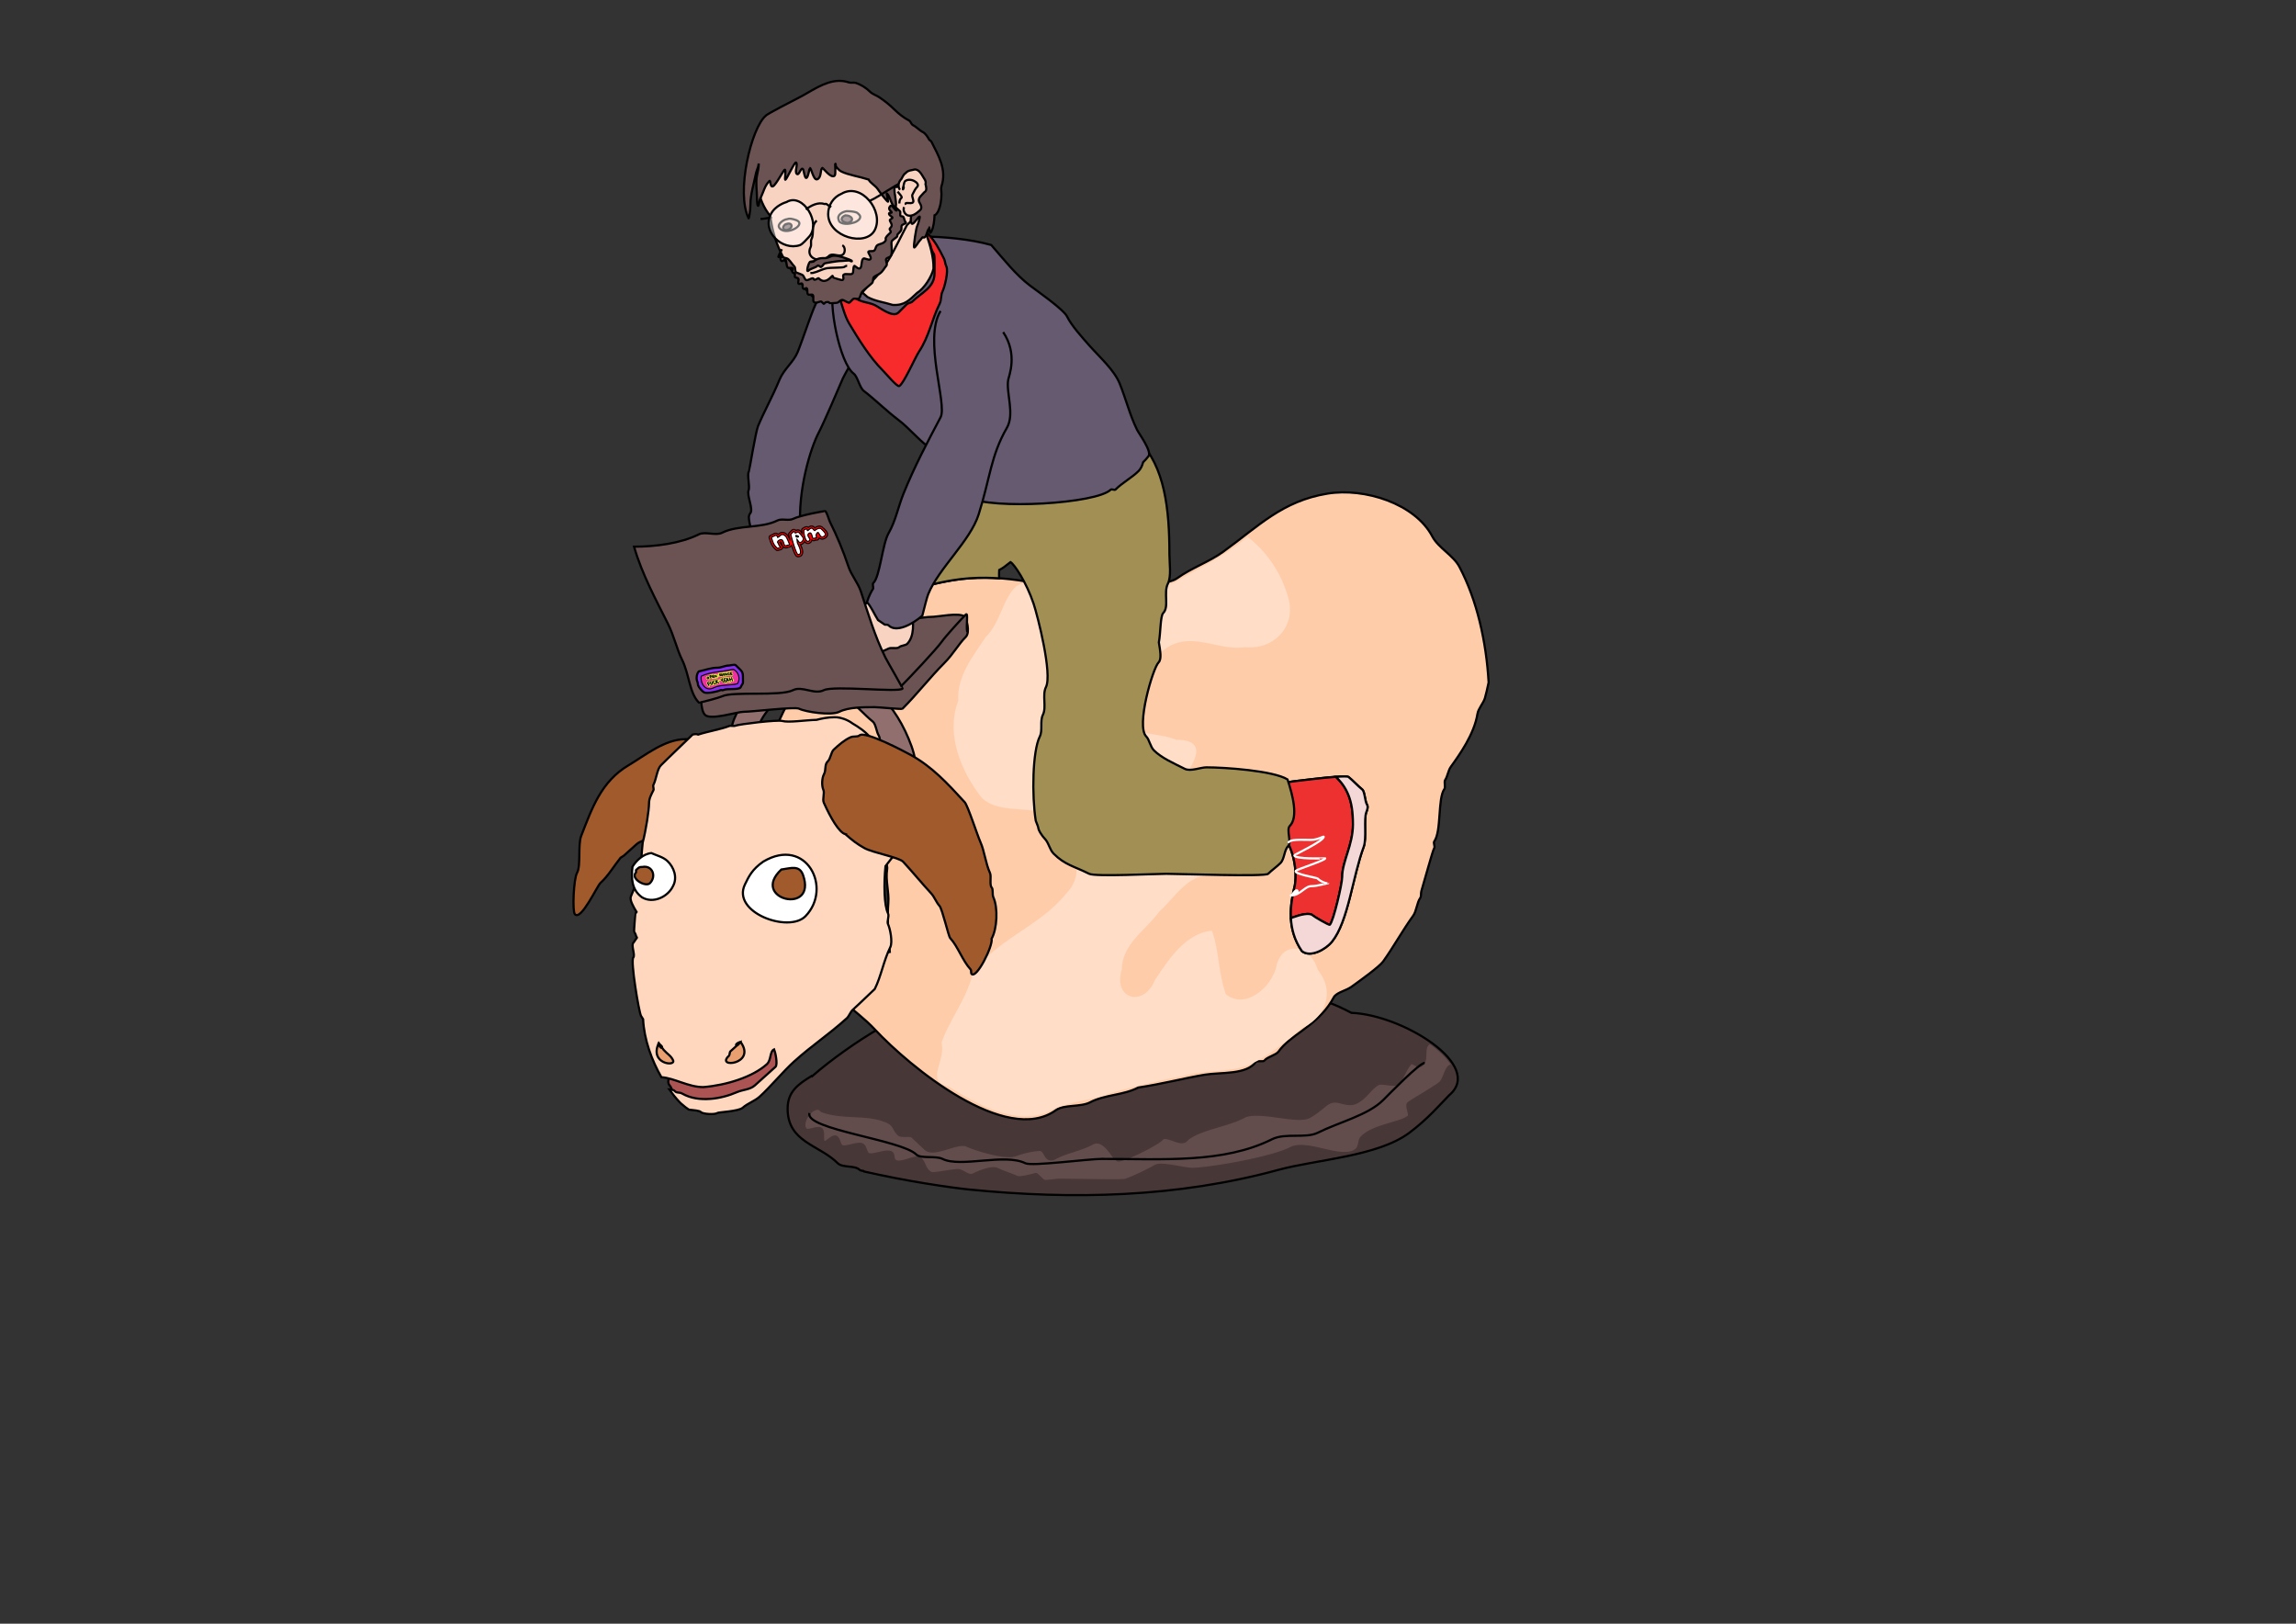 <?xml version="1.0" encoding="UTF-8" standalone="no"?>
<!-- Created with Inkscape (http://www.inkscape.org/) -->

<svg
   xmlns:dc="http://purl.org/dc/elements/1.1/"
   xmlns:cc="http://creativecommons.org/ns#"
   xmlns:rdf="http://www.w3.org/1999/02/22-rdf-syntax-ns#"
   xmlns:svg="http://www.w3.org/2000/svg"
   xmlns="http://www.w3.org/2000/svg"
   xmlns:sodipodi="http://sodipodi.sourceforge.net/DTD/sodipodi-0.dtd"
   xmlns:inkscape="http://www.inkscape.org/namespaces/inkscape"
   width="1052.362"
   height="744.094"
   id="svg2"
   version="1.1"
   inkscape:version="0.48.1 r9760"
   sodipodi:docname="mechanical_bull.svg">
  <rect width="100%" height="100%" fill="#333333" stroke="none"/>
  <defs
     id="defs4" />
  <sodipodi:namedview
     id="base"
     pagecolor="#ffffff"
     bordercolor="#666666"
     borderopacity="1.0"
     inkscape:pageopacity="0.0"
     inkscape:pageshadow="2"
     inkscape:zoom="0.74184128"
     inkscape:cx="457.91589"
     inkscape:cy="320.85016"
     inkscape:document-units="px"
     inkscape:current-layer="layer1"
     showgrid="false"
     inkscape:window-width="1364"
     inkscape:window-height="766"
     inkscape:window-x="0"
     inkscape:window-y="0"
     inkscape:window-maximized="0" />
  <g
     inkscape:label="Layer 1"
     inkscape:groupmode="layer"
     id="layer1"
     transform="translate(0,-308.268)">
    <path
       style="fill:#665a71;stroke:#000000;stroke-width:1px;stroke-linecap:butt;stroke-linejoin:miter;stroke-opacity:1;fill-opacity:1"
       d="M 387.594 124.062 C 386.129 123.925 384.309 125.035 383.25 126.094 C 380.17 129.174 379.092 131.658 376.875 133.875 C 376.005 134.745 375.605 136.278 375.188 137.688 C 374.956 137.749 374.77 137.86 374.594 138.062 C 373.054 139.836 367.959 155.671 365.594 161.375 C 363.67 166.014 359.328 169.094 357.281 174.031 C 353.953 182.059 350.158 188.719 347.438 195.281 C 346.359 197.882 343.42 215.929 343.25 216.125 C 342.282 217.241 343.812 222.999 343.125 224.656 C 342.167 226.967 345.451 233.402 343.875 235.219 C 341.975 237.408 345.099 242.204 343.875 245.156 C 339.535 255.623 344.7 277.744 342.125 280.719 L 365.75 284 C 365.668 283.861 364.207 281.998 364.156 281.281 C 364.082 280.23 364.971 279.349 365.375 278.375 C 367.354 273.601 362.346 264.295 365.531 260.625 C 365.858 260.248 365.32 257.646 365.281 257.094 C 364.872 251.313 367.245 247.861 366.844 242.188 C 365.589 224.444 371.538 205.214 375.344 198.062 C 377.186 194.6 384.467 177.858 386.312 173.406 C 386.852 172.106 392.606 162.215 392.562 161.594 C 392.551 161.433 392.495 161.267 392.438 161.062 C 393.975 160.218 395.503 158.869 396.688 156.5 C 398.599 152.677 396.501 132.095 394.562 128.219 C 393.159 125.411 390.426 126.176 388.906 124.656 C 388.542 124.292 388.082 124.108 387.594 124.062 z "
       transform="translate(0,308.268)"
       id="path5190" />
    <path
       style="fill:#483737;stroke:#000000;stroke-width:1px;stroke-linecap:butt;stroke-linejoin:miter;stroke-opacity:1"
       d="M 531.781 450.062 C 527.471 450.098 523.348 450.424 520 451.094 C 510.397 453.014 499.478 451.724 490 454.094 C 478.235 457.035 444.966 461.487 433 459.094 C 418.276 460.291 389.519 478.147 372.188 493.25 L 372 493.094 C 365.664 496.931 361 500.378 361 508.094 C 361 523.504 375.527 524.621 384 533.094 C 386.167 535.26 391.833 533.927 394 536.094 C 394.269 536.363 394.892 536.522 395.781 536.625 C 395.848 536.695 395.903 536.773 395.969 536.844 C 415.666 541.366 436.12 544.306 444 545.094 C 491.759 549.87 539.489 548.779 586 536.094 C 603.253 531.388 631.478 529.985 646 519.094 C 654.271 512.891 659.626 506.603 664.219 501.906 C 680.502 488.278 642.824 465.07 619.406 464.156 C 615.62 462.177 611.844 460.375 608 459.094 C 600.358 456.546 591.855 455.712 584 453.094 C 574.256 449.846 561.966 454.585 552 452.094 C 546.648 450.756 538.964 450.004 531.781 450.062 z "
       transform="translate(0,308.268)"
       id="path4712" />
    <path
       sodipodi:type="inkscape:offset"
       inkscape:radius="-1.011748"
       inkscape:original="M 655.5625 477.53125 C 655.36619 477.54895 655.12593 477.4774 654.96875 477.5625 C 651.73801 479.31298 653.43235 484.08331 652.25 486.65625 C 650.63831 490.16345 647.5168 485.52201 646.25 486.875 C 643.96516 489.31532 642.46648 494.02897 640.5625 496.0625 C 639.16829 497.55159 633.42802 495.33298 631.5625 496.34375 C 627.65582 498.46046 626.10356 502.37946 621.84375 504.6875 C 617.19503 507.20626 613.51072 502.5651 608.84375 505.09375 C 606.67142 506.27075 603.58028 509.48333 600.03125 511.40625 C 594.39568 514.45971 576.65902 507.78393 570.03125 511.375 C 562.42302 515.49728 548.22463 517.10163 543.375 522.28125 C 541.06308 524.7505 534.65568 519.15576 532.34375 521.625 C 530.02216 524.10456 515.70524 531.18093 512.65625 531.28125 C 510.75838 531.34375 506.59515 520.31732 500.375 523.6875 C 495.04398 526.57594 488.89336 527.37859 483.59375 530.25 C 479.01673 532.72991 479.97549 526.35336 476.46875 526.46875 C 473.0485 526.58128 468.75445 527.65021 465.53125 528.84375 C 460.77396 530.60537 447.40904 526.41629 443.375 524.5625 C 438.7887 522.45494 428.169 529.68127 424.4375 526.1875 L 418.25 520.375 C 417.38637 519.5664 413.19469 520.50755 412.21875 519.59375 C 409.90487 517.4273 410.34545 515.28736 407 513.75 C 397.62084 509.43994 386.7437 512.33702 376.84375 508.75 C 373.10831 504.18307 365.47012 514.57797 369.125 518 C 370.32941 519.12767 374.9206 516.62233 376.125 517.75 C 377.32941 518.87767 376.1077 522.59109 377.3125 523.71875 C 378.59836 524.92269 381.91504 520.28136 383.25 521.53125 C 384.28235 522.49782 384.34266 524.50217 385.375 525.46875 C 387.09558 527.0797 393.65443 523.51405 395.375 525.125 C 396.40735 526.09157 396.46765 528.09593 397.5 529.0625 C 399.39262 530.83456 406.60737 526.9467 408.5 528.71875 C 409.46682 529.62397 408.4545 531.62762 410.625 532.625 C 413.39207 533.89657 420.02908 529.81626 421.59375 531.28125 C 423.54455 533.10777 423.4081 536.52931 426.8125 538.09375 C 427.80589 538.55025 436.56454 536.79169 438.78125 536.71875 C 441.40011 536.63255 443.59794 540.19615 446.84375 538.4375 C 448.47815 537.55195 454.54609 535.09786 456.78125 536.125 C 460.36553 537.7721 462.7071 538.34238 465.90625 539.8125 C 467.60961 540.59526 474.85283 538.5105 474.875 538.53125 L 477.96875 541.4375 C 478.69873 542.12097 483.85859 541.22402 484.96875 541.1875 C 488.78176 541.06203 514.4598 541.74626 515.96875 541.1875 C 520.75616 539.41473 525.55423 537.00903 529.78125 534.71875 C 532.59097 533.1964 542.79851 536.28833 546.8125 536.15625 C 556.58787 535.83461 584.0397 530.74656 591.53125 526.6875 C 599.3948 522.4269 616.2434 533.40531 622.5625 526.65625 C 623.46536 525.69196 623.47215 522.55805 624.375 521.59375 C 629.49342 516.12704 643.17592 514.99139 646.09375 511.875 C 647.06032 510.84266 644.90842 506.90734 645.875 505.875 C 646.74629 504.94442 659.07928 497.99039 660.5625 496.40625 C 662.23878 494.61591 662.8638 490.86191 664.34375 489.28125 C 664.78822 488.80655 665.65703 488.72062 666.40625 488.53125 C 666.17677 488.11458 666.0222 487.69795 665.75 487.28125 C 665.07624 486.24981 664.28712 485.23943 663.375 484.21875 C 661.55075 482.17739 659.26532 480.15494 656.6875 478.25 C 656.34565 477.99738 655.91494 477.78023 655.5625 477.53125 z "
       style="fill:#634c4c;fill-opacity:1;stroke:none"
       id="path4834"
       d="m 655.312,478.562 c -0.496,0.311 -0.813,0.677 -1.031,1.188 -0.243,0.568 -0.377,1.309 -0.438,2.125 -0.121,1.631 0.079,3.55 -0.688,5.219 -0.49,1.066 -1.292,1.743 -2.188,1.875 -0.896,0.132 -1.649,-0.193 -2.281,-0.5 -0.633,-0.307 -1.21,-0.615 -1.562,-0.75 -0.118,-0.045 -0.143,-0.055 -0.188,-0.062 -0.972,1.068 -1.905,2.742 -2.781,4.438 -0.895,1.732 -1.716,3.451 -2.844,4.656 -0.671,0.717 -1.594,0.824 -2.469,0.844 -0.875,0.02 -1.819,-0.096 -2.75,-0.219 -0.931,-0.122 -1.843,-0.242 -2.594,-0.281 -0.751,-0.039 -1.33,0.05 -1.469,0.125 -1.773,0.961 -3.025,2.37 -4.438,3.906 -1.412,1.537 -2.986,3.194 -5.281,4.438 -2.652,1.437 -5.134,0.842 -7.219,0.312 -2.085,-0.529 -3.774,-0.994 -5.781,0.094 -1.848,1.001 -5.065,4.282 -8.812,6.312 -1.74,0.943 -4.025,1.051 -6.656,0.906 -2.631,-0.144 -5.615,-0.581 -8.594,-1 -5.958,-0.837 -11.999,-1.428 -14.75,0.062 -3.988,2.161 -9.452,3.601 -14.531,5.156 -5.079,1.555 -9.72,3.294 -11.844,5.562 -0.868,0.927 -2.161,1.068 -3.281,0.906 -1.121,-0.162 -2.223,-0.578 -3.312,-0.969 -1.09,-0.391 -2.166,-0.759 -2.969,-0.875 -0.803,-0.116 -1.18,-0.027 -1.469,0.281 -0.771,0.823 -2.128,1.687 -3.875,2.719 -1.747,1.032 -3.855,2.163 -6,3.219 -2.145,1.055 -4.313,2.051 -6.156,2.781 -1.843,0.731 -3.248,1.213 -4.375,1.25 -0.732,0.024 -1.147,-0.358 -1.531,-0.719 -0.385,-0.361 -0.767,-0.78 -1.156,-1.281 -0.778,-1.003 -1.646,-2.266 -2.625,-3.375 -0.979,-1.109 -2.056,-2.07 -3.125,-2.531 -1.069,-0.462 -2.096,-0.522 -3.406,0.188 -5.549,3.006 -11.7,3.81 -16.781,6.562 -1.291,0.699 -2.453,0.887 -3.406,0.5 -0.953,-0.387 -1.489,-1.157 -1.906,-1.844 -0.417,-0.687 -0.743,-1.349 -1.094,-1.75 -0.351,-0.401 -0.584,-0.581 -1.156,-0.562 -3.238,0.107 -7.492,1.152 -10.625,2.312 -2.913,1.079 -7.431,0.325 -11.938,-0.75 -4.506,-1.075 -8.861,-2.579 -11,-3.562 -0.813,-0.373 -2.14,-0.372 -3.75,-0.062 -1.61,0.309 -3.454,0.912 -5.312,1.469 -1.859,0.557 -3.706,1.083 -5.438,1.25 -1.732,0.167 -3.453,-0.032 -4.688,-1.188 l -6.188,-5.812 c 0.154,0.144 -0.11,-0.029 -0.562,-0.062 -0.453,-0.034 -1.076,-0.041 -1.719,-0.031 -0.642,0.01 -1.309,0.03 -1.938,-0.031 -0.628,-0.061 -1.242,-0.122 -1.812,-0.656 -1.302,-1.219 -1.854,-2.452 -2.406,-3.375 -0.552,-0.923 -1.067,-1.625 -2.562,-2.312 -4.477,-2.057 -9.383,-2.394 -14.5,-2.656 -5.117,-0.262 -10.419,-0.449 -15.562,-2.312 a 1.012,1.012 0 0 1 -0.438,-0.312 c -0.708,-0.865 -1.292,-0.917 -2.188,-0.625 -0.895,0.292 -2.005,1.137 -2.875,2.25 -0.87,1.113 -1.529,2.48 -1.75,3.656 -0.221,1.176 -0.036,2.033 0.562,2.594 -0.069,-0.065 0.149,0.079 0.656,0.031 0.507,-0.048 1.213,-0.203 1.938,-0.375 0.724,-0.172 1.458,-0.368 2.188,-0.438 0.73,-0.069 1.547,-0.098 2.219,0.531 0.566,0.53 0.755,1.211 0.844,1.844 0.089,0.633 0.065,1.301 0.062,1.906 -0.002,0.605 0.004,1.178 0.062,1.594 0.05,0.353 0.138,0.459 0.188,0.531 0.056,-0.015 0.076,-0.009 0.188,-0.062 0.367,-0.176 0.92,-0.603 1.5,-1.031 0.58,-0.428 1.173,-0.877 1.844,-1.188 0.335,-0.155 0.726,-0.272 1.156,-0.281 0.43,-0.01 0.924,0.134 1.281,0.469 0.764,0.715 1.039,1.632 1.312,2.375 0.273,0.743 0.544,1.311 0.812,1.562 0.06,0.056 0.477,0.228 1.25,0.156 0.773,-0.072 1.809,-0.318 2.844,-0.562 1.035,-0.244 2.099,-0.501 3.094,-0.594 0.995,-0.093 2.012,-0.093 2.812,0.656 0.764,0.715 1.039,1.632 1.312,2.375 0.273,0.743 0.544,1.311 0.812,1.562 0.104,0.098 0.608,0.265 1.469,0.188 0.861,-0.078 1.987,-0.329 3.125,-0.594 1.138,-0.264 2.292,-0.527 3.375,-0.625 1.083,-0.098 2.189,-0.101 3.031,0.688 0.442,0.414 0.622,0.948 0.719,1.375 0.097,0.427 0.13,0.789 0.188,1.094 0.115,0.61 0.171,0.915 0.969,1.281 0.366,0.168 1.118,0.196 2.062,0.031 0.945,-0.165 2.028,-0.506 3.125,-0.844 1.097,-0.338 2.197,-0.668 3.188,-0.844 0.991,-0.175 2.021,-0.302 2.844,0.469 1.214,1.137 1.683,2.608 2.281,3.812 0.598,1.204 1.244,2.181 2.688,2.844 -0.244,-0.112 -0.038,-0.027 0.25,-0.031 0.288,-0.004 0.707,-0.045 1.188,-0.094 0.962,-0.098 2.21,-0.274 3.5,-0.469 2.58,-0.39 5.231,-0.831 6.562,-0.875 1.777,-0.059 3.091,0.981 4.281,1.594 1.19,0.613 2.057,0.947 3.344,0.25 0.934,-0.506 2.859,-1.35 4.938,-1.969 1.039,-0.309 2.093,-0.547 3.094,-0.656 1.001,-0.11 1.957,-0.112 2.812,0.281 3.513,1.614 5.846,2.181 9.125,3.688 0.024,0.011 0.739,0.11 1.594,0.031 0.855,-0.079 1.883,-0.263 2.875,-0.469 0.992,-0.206 1.956,-0.447 2.656,-0.625 0.35,-0.089 0.609,-0.165 0.812,-0.219 0.102,-0.027 0.188,-0.047 0.25,-0.062 0.031,-0.008 0.063,0.007 0.094,0 0.015,-0.004 0.027,-0.025 0.062,-0.031 0.018,-0.003 0.037,0.005 0.094,0 0.028,-0.003 0.156,-2e-5 0.156,0 3.1e-4,2e-5 0.625,0.25 0.625,0.25 l 3.094,2.906 c -0.166,-0.156 -0.154,-0.086 -0.031,-0.062 0.123,0.024 0.327,0.057 0.594,0.062 0.533,0.01 1.259,-0.055 2,-0.125 1.483,-0.14 2.943,-0.349 3.719,-0.375 2.042,-0.067 9.326,0.071 16.406,0.156 3.54,0.043 7.021,0.079 9.688,0.062 1.333,-0.008 2.449,-0.028 3.281,-0.062 0.416,-0.017 0.758,-0.04 1,-0.062 0.242,-0.023 0.453,-0.083 0.312,-0.031 4.714,-1.746 9.482,-4.127 13.688,-6.406 1.054,-0.571 2.325,-0.609 3.812,-0.531 1.487,0.077 3.158,0.308 4.875,0.594 3.433,0.571 7.062,1.307 8.781,1.25 4.744,-0.156 14.078,-1.5 23.062,-3.312 8.984,-1.812 17.772,-4.164 21.219,-6.031 2.259,-1.224 4.994,-1.305 7.875,-0.969 2.881,0.336 5.928,1.1 8.906,1.781 2.979,0.681 5.875,1.268 8.312,1.281 2.437,0.013 4.323,-0.514 5.656,-1.938 0.079,-0.084 0.429,-1.038 0.656,-2.062 0.227,-1.025 0.332,-2.12 1.156,-3 2.843,-3.036 7.672,-4.666 12.125,-6.031 2.227,-0.683 4.371,-1.263 6.094,-1.875 1.723,-0.612 3.019,-1.299 3.5,-1.812 -0.106,0.113 0.009,-0.019 -0.031,-0.438 -0.04,-0.419 -0.164,-1.004 -0.312,-1.625 -0.148,-0.621 -0.314,-1.296 -0.375,-1.938 -0.061,-0.642 -0.089,-1.371 0.5,-2 0.301,-0.322 0.56,-0.456 1,-0.75 0.44,-0.294 1.001,-0.656 1.656,-1.062 1.311,-0.813 3.001,-1.819 4.688,-2.844 1.687,-1.025 3.388,-2.09 4.75,-2.969 1.362,-0.879 2.449,-1.689 2.594,-1.844 0.64,-0.683 1.233,-1.989 1.781,-3.344 0.549,-1.354 1.035,-2.751 2,-3.781 0.408,-0.435 0.878,-0.653 1.312,-0.781 -0.639,-0.975 -1.403,-1.923 -2.281,-2.906 -1.766,-1.976 -3.999,-3.972 -6.531,-5.844 -0.165,-0.122 -0.492,-0.32 -0.781,-0.5 z"
       transform="translate(0,308.268)" />
    <path
       style="fill:#a05a2c;fill-opacity:1;stroke:#000000;stroke-width:1px;stroke-linecap:butt;stroke-linejoin:miter;stroke-opacity:1"
       d="m 314.185,647.012 c -9.506,0.004 -18.541,7.472 -26.043,11.919 -12.775,7.571 -16.889,20.044 -21.746,32.394 -1.59,4.043 -0.064,13.693 -1.899,16.923 -1.577,2.776 -2.229,17.613 -1.006,18.973 2.839,3.158 10.186,-12.964 11.779,-14.396 3.552,-3.195 6.086,-7.654 9.152,-11.469 0.807,-0.476 1.422,-0.893 1.523,-0.983 l 5.784,-5.201 c 3.567,-3.208 12.428,-2.411 15.429,-7.694 0.572,-1.007 -0.034,-3.099 -0.287,-4.021 -0.231,-0.838 -0.561,-1.601 -0.973,-2.305 0.724,-0.356 1.447,-0.717 2.157,-1.137 2.015,-1.194 14.429,-6.691 16.269,-4.645 l -6.033,-27.859 c -1.374,-0.334 -2.746,-0.5 -4.104,-0.499 z"
       id="path4510"
       inkscape:connector-curvature="0" />
    <path
       style="fill:#ac5353;fill-opacity:1;stroke:#000000;stroke-width:1px;stroke-linecap:butt;stroke-linejoin:miter;stroke-opacity:1"
       d="m 362.647,783.553 c -3.658,13.175 -16.894,32.651 -39.721,31.44 -2.141,-0.114 -7.561,1.109 -8.987,-0.477 -1.201,-1.336 -3.194,-2.494 -4.308,-3.733 -1.387,-1.542 -1.619,-3.915 -2.731,-5.152 -2.936,-3.265 5.621,-11.227 7.652,-12.112 1.525,-0.664 3.837,-2.024 5.178,-3.23 1.444,-1.298 4.654,-0.856 6.124,-2.179 0.351,-0.315 1.647,0.421 1.997,0.106 3.941,-3.544 26.741,-2.651 30.355,-5.901 1.143,-1.027 3.046,0.592 4.441,1.237 z"
       id="path4567"
       inkscape:connector-curvature="0" />
    <path
       style="fill:#ffccaa;stroke:#000000;stroke-width:1px;stroke-linecap:butt;stroke-linejoin:miter;stroke-opacity:1"
       d="m 608.419,534.481 c -20.688,3.386 -31.539,14.899 -47.764,26.627 -6.507,4.703 -14.591,7.425 -21.156,12.171 -4.118,2.977 -16.03,2.624 -21.156,3.463 -5.744,0.94 -18.444,5.638 -23.962,3.922 -17.158,-5.334 -37.477,-9.794 -57.526,-6.512 -15.414,2.523 -33.523,8.47 -46.31,17.713 -22.972,16.604 -40.439,60.867 -41.071,67.52 -4.73,21.326 31.964,27.997 47.354,32.782 1.767,0.549 5.073,-0.538 9.043,-2.018 0.265,4.039 0.23,7.719 -0.216,10.485 -0.301,1.873 1.271,4.048 0.969,5.921 -0.841,5.225 0.964,10.386 0.53,15.62 -0.446,5.384 -0.209,13.713 0.68,22.34 l -33.972,6.415 c 4.754,12.606 18.313,19.648 27.041,29.013 15.999,17.166 60.229,53.583 83.078,37.068 3.632,-2.625 11.382,-1.339 15.628,-3.571 6.767,-3.557 15.53,-3.281 22.07,-6.779 10.664,-1.575 21.584,-4.419 30.575,-5.891 7.348,-1.203 19.061,0.134 23.362,-5.85 0.55,-0.766 3.397,0.12 3.947,-0.646 1.158,-1.611 5.265,-2.48 6.424,-4.091 5.374,-7.478 15.67,-10.898 22.913,-20.976 0.838,-1.166 1.75,-2.631 2.658,-4.267 0.022,-0.04 0.055,-0.067 0.077,-0.108 1.864,-2.065 5.294,-2.533 7.976,-4.472 3.621,-2.617 12.585,-9.029 14.336,-11.466 4.635,-6.45 8.781,-14.035 13.789,-21.003 1.534,-2.134 1.702,-6.002 3.229,-8.128 0.541,-0.753 0.214,-2.194 0.502,-3.122 1.071,-3.446 5.236,-18.796 5.894,-19.711 0.481,-0.67 -0.473,-2.371 0.009,-3.041 3.395,-4.724 1.512,-19.673 4.673,-24.071 0.579,-0.806 -0.238,-3.303 0.341,-4.109 1.038,-1.444 1.388,-4.355 2.566,-5.993 4.135,-5.753 10.742,-15.005 12.236,-24.295 0.395,-2.453 2.67,-4.822 3.391,-7.142 0.478,-1.538 1.082,-4.3 1.727,-7.249 -1.085,-18.844 -5.321,-37.645 -13.393,-53.001 -2.753,-5.238 -9.667,-8.684 -12.408,-13.897 -7.928,-15.081 -31.043,-22.437 -48.086,-19.647 z"
       id="path2987"
       inkscape:connector-curvature="0" />
    <path
       sodipodi:type="inkscape:offset"
       inkscape:radius="-1.1778845"
       inkscape:original="M 591.96875 568.875 C 580.63354 576.22297 567.53239 579.5016 555.15625 584.46875 C 544.56645 585.35504 533.93107 582.68764 523.34375 584.78125 C 511.81412 586.91378 502.61033 578.26192 492.09375 575.28125 C 478.92146 567.52473 474.64738 589.39128 465.09375 595.375 C 457.73349 603.35499 448.91686 611.2101 447.625 622.65625 C 439.32526 637.14652 443.51624 655.23939 451.0625 669.125 C 459.1906 680.2947 477.03442 675.337 484.8125 686.59375 C 487.94819 696.47843 493.2001 709.62958 482.625 717.21875 C 468.44859 730.05719 447.5379 732.74679 434.21875 746.53125 C 429.65661 757.47428 420.33571 765.70158 414.6875 775.9375 C 415.75706 784.66117 403.4656 792.32269 415.1875 797.875 C 426.95689 808.05117 441.49366 819.90198 458.125 817.09375 C 467.98409 813.16793 478.76591 815.26297 489.0625 812.875 C 500.05208 811.80335 510.89982 810.77935 522 810.6875 C 532.50704 809.03277 543.13504 812.72798 553.5 810.46875 C 562.89133 807.93067 571.43436 803.12141 580.15625 797.71875 C 592.59941 794.23728 598.97615 782.65258 592.4375 770.90625 C 591.36574 759.69248 578.1562 753.22058 572.15625 765.34375 C 569.08883 774.46658 555.88611 782.65561 549.0625 775 C 547.3737 764.97862 549.54474 754.60985 547.46875 744.6875 C 534.30964 743.29213 524.20535 754.38343 515.96875 763.25 C 510.03993 773.57087 497.9762 768.98059 503.875 757.125 C 505.49041 746.12837 517.64846 741.39001 524.84375 734.15625 C 532.73019 729.19993 540.3318 719.28014 550.6875 722.03125 C 561.20925 726.20992 569.35563 714.86659 572.5 706.15625 C 580.49493 692.73842 562.1797 692.40276 553.28125 691 C 542.07028 692.06314 538.17385 681.15663 546.59375 674.15625 C 554.69429 667.16977 558.40211 657.98213 544.8125 655.75 C 536.94618 650.62387 522.62636 651.00383 522 639.375 C 518.50659 627.37645 537.20037 620.46298 546.28125 616.28125 C 558.76882 609.44234 569.73947 621.30641 582.3125 621.28125 C 596.22281 624.97023 608.95617 614.52773 606.6875 600.15625 C 605.27806 588.44539 600.19321 577.27191 591.96875 568.875 z "
       style="fill:#ffddc7;fill-opacity:1;stroke:none"
       id="path4697"
       d="m 591.688,570.375 c -11.329,7.082 -24.138,10.389 -36.094,15.188 a 1.178,1.178 0 0 1 -0.344,0.094 c -10.851,0.908 -21.434,-1.746 -31.688,0.281 -6.1,1.128 -11.58,-0.6 -16.719,-2.906 -5.139,-2.306 -10.005,-5.192 -15.062,-6.625 a 1.178,1.178 0 0 1 -0.281,-0.125 c -3.061,-1.802 -5.296,-1.817 -7.375,-0.906 -2.079,0.911 -4.033,2.944 -5.938,5.5 -3.747,5.028 -7.107,11.953 -12.219,15.312 -7.417,8.041 -15.956,15.681 -17.188,26.594 a 1.178,1.178 0 0 1 -0.125,0.469 c -7.993,13.954 -4.001,31.589 3.406,45.25 0.011,0.02 0.02,0.042 0.031,0.062 3.781,5.081 9.853,6.574 16.25,8.125 6.452,1.564 13.263,3.209 17.438,9.25 a 1.178,1.178 0 0 1 0.156,0.312 c 1.556,4.905 3.694,10.724 4.094,16.438 0.397,5.674 -1.096,11.374 -6.625,15.406 -0.033,0.03 -0.061,0.064 -0.094,0.094 -7.253,6.531 -16.105,10.429 -24.719,14.406 -8.604,3.972 -16.949,8.025 -23.406,14.656 -4.711,11.083 -13.894,19.252 -19.375,29.094 0.316,4.701 -2.441,8.824 -3.781,12.188 -0.697,1.75 -0.982,3.2 -0.594,4.438 0.388,1.238 1.486,2.535 4.25,3.844 a 1.178,1.178 0 0 1 0.281,0.156 c 11.741,10.152 25.967,21.647 41.938,18.969 0.01,-0.004 0.022,0.004 0.031,0 10.194,-3.958 20.951,-1.924 30.844,-4.219 a 1.178,1.178 0 0 1 0.156,-0.031 C 499.929,810.616 510.834,809.592 522,809.5 l 0,0.031 c 10.828,-1.645 21.367,1.935 31.25,-0.219 9.177,-2.492 17.607,-7.221 26.281,-12.594 a 1.178,1.178 0 0 1 0.312,-0.125 c 5.945,-1.663 10.334,-5.23 12.5,-9.688 2.166,-4.457 2.173,-9.85 -0.938,-15.438 a 1.178,1.178 0 0 1 -0.156,-0.438 c -0.494,-5.172 -3.804,-9.235 -7.5,-10.562 -1.848,-0.664 -3.754,-0.67 -5.562,0.125 -1.809,0.795 -3.563,2.442 -4.969,5.281 -1.699,4.882 -5.91,9.307 -10.688,11.656 -2.414,1.187 -4.988,1.842 -7.5,1.656 -2.512,-0.186 -4.943,-1.274 -6.844,-3.406 a 1.178,1.178 0 0 1 -0.281,-0.594 c -1.685,-9.997 0.204,-19.996 -1.5,-29.344 -5.831,-0.342 -11.045,1.83 -15.844,5.25 -5.06,3.607 -9.597,8.532 -13.719,12.969 -3.183,5.329 -8.2,7.147 -11.844,5.531 -1.85,-0.821 -3.258,-2.547 -3.719,-4.812 -0.461,-2.266 -0.028,-5.053 1.531,-8.188 0.971,-5.687 4.552,-9.822 8.688,-13.281 4.231,-3.539 9.046,-6.527 12.5,-10 a 1.178,1.178 0 0 1 0.219,-0.156 c 3.788,-2.381 7.661,-6.098 11.969,-8.938 4.308,-2.84 9.226,-4.797 14.812,-3.312 a 1.178,1.178 0 0 1 0.125,0.031 c 4.824,1.916 8.901,0.338 12.438,-2.875 3.537,-3.213 6.326,-8.109 7.844,-12.312 a 1.178,1.178 0 0 1 0.094,-0.188 c 1.896,-3.183 2.099,-5.307 1.531,-6.812 -0.568,-1.506 -2.061,-2.69 -4.25,-3.594 -4.292,-1.771 -10.824,-2.273 -15.375,-2.969 -0.045,0.004 -0.081,-0.004 -0.125,0 -5.927,0.516 -10.301,-2.193 -11.812,-6.156 -1.519,-3.982 -0.137,-9.004 4.344,-12.75 l 0,-0.031 c 3.924,-3.385 6.645,-7.31 6.844,-10.156 0.099,-1.423 -0.276,-2.559 -1.469,-3.625 -1.193,-1.066 -3.301,-2.027 -6.562,-2.562 A 1.178,1.178 0 0 1 544.156,656.75 c -3.648,-2.377 -9.138,-3.589 -13.938,-5.656 -2.4,-1.034 -4.654,-2.326 -6.375,-4.188 -1.664,-1.799 -2.743,-4.188 -2.969,-7.188 -0.028,-0.096 -0.037,-0.186 -0.062,-0.281 -0.846,-3.191 -0.27,-6.204 1.219,-8.75 1.533,-2.623 3.949,-4.816 6.719,-6.75 5.517,-3.852 12.481,-6.624 16.969,-8.688 0.022,-0.012 0.041,-0.019 0.062,-0.031 6.599,-3.582 12.925,-2.229 18.875,-0.094 5.97,2.142 11.741,4.981 17.656,4.969 a 1.178,1.178 0 0 1 0.312,0.062 c 6.603,1.751 12.847,0.13 17.188,-3.562 4.341,-3.693 6.793,-9.443 5.719,-16.25 a 1.178,1.178 0 0 1 0,-0.031 C 604.187,589.144 599.354,578.497 591.688,570.375 z"
       transform="matrix(0.987,-0.162,0.162,0.987,-104.638,87.14)" />
    <path
       style="fill:#916f6f;stroke:#000000;stroke-width:1px;stroke-linecap:butt;stroke-linejoin:miter;stroke-opacity:1"
       d="m 335.851,645.001 c -3.599,-6.899 12.973,-27.11 20.105,-29.682 7.262,-2.619 12.952,-1.804 20.496,-1.076 20.88,2.015 34.484,16.975 41.348,36.008 1.382,3.833 2.881,10.275 1.962,14.375 -5.731,25.56 -21.041,56.001 -36.157,74.533 -0.794,0.974 -0.087,-1.896 -1.298,-2.884 -1.359,-1.109 -2.256,-7.375 -2.502,-9.797 -0.063,-0.622 -0.852,-1.538 -0.699,-1.939 0.574,-1.512 2.094,-1.737 2.682,-3.288 2.041,-5.382 6.392,-10.549 8.434,-15.933 1.338,-3.529 4.719,-6.137 6.055,-9.661 4.705,-12.406 10.31,-22.204 8.851,-36.581 -0.214,-2.105 -0.09,-4.738 -1.154,-6.416 -1.22,-1.926 -0.041,-5.495 -1.255,-7.411 -0.976,-1.541 -1.288,-5.157 -2.646,-6.265 -8.078,-6.589 -13.573,-16.212 -27.137,-14.835 -1.933,0.196 -6.955,0.695 -7.858,1.803 -0.205,0.251 -9.039,2.692 -10.59,4.593 -2.635,3.23 -5.27,6.329 -6.949,10.757 -0.526,1.386 -0.544,5.142 -1.384,6.171 -0.939,1.151 -7.027,1.424 -8.558,-0.136 -0.681,-0.694 -0.778,-2.434 -1.745,-2.336 -1.161,0.118 0.236,2.321 0.353,3.482"
       id="path4285"
       inkscape:connector-curvature="0" />
    <path
       style="fill:#ffd7be;fill-opacity:1;stroke:#000000;stroke-width:1px;stroke-linecap:butt;stroke-linejoin:miter;stroke-opacity:1"
       d="m 383.657,636.99 c -0.388,-0.03 -0.787,-0.029 -1.187,-0.032 -2.803,-0.018 -5.858,0.569 -8.2,1.192 -5.481,0.153 -12.749,1.341 -15.768,0.509 -2.218,-0.611 -19.641,1.464 -21.458,2.179 -0.832,0.327 -2.024,-0.166 -2.856,0.161 -3.734,1.469 -9.498,2.394 -14.196,3.91 -0.008,-0.005 -0.023,0.002 -0.031,-0.002 -0.638,-0.318 -1.536,-0.248 -2.503,-0.008 -4.939,4.853 -10.12,9.666 -14.482,14.034 -1.866,1.868 -2.07,6.187 -3.482,9.016 -0.333,0.667 0.327,1.805 -0.006,2.472 -0.984,1.97 -2.011,3.753 -2.01,6.027 0.002,3 -1.416,12.356 -2.89,17.903 -0.556,5.107 -0.785,10.057 -0.985,13.842 -1.436,3.532 -2.878,7.165 -4.426,10.875 -0.662,1.587 0.994,4.503 2.594,7.147 -0.155,0.236 -0.322,0.466 -0.472,0.632 -0.079,0.088 -0.873,8.279 -0.578,8.544 0.231,0.207 0.77,1.39 0.786,1.7 0.017,0.314 0.6,0.781 0.384,1.022 -0.656,0.73 -1.074,1.622 -1.62,2.23 -1.089,1.212 1.002,5.628 -0.014,6.759 -1.326,1.474 2.578,25.001 3.558,26.726 0.294,0.518 0.604,1.022 0.952,1.521 0.453,9.416 4.003,18.923 8.386,26.575 5.856,0.337 12.343,4.545 19.225,4.525 10.577,-0.851 22.618,-4.648 29.096,-10.474 2.116,-1.903 1.236,-5.904 3.367,-6.831 0.421,0.966 1.8,6.94 0.575,8.042 l -9.464,8.511 c -2.182,1.963 -5.486,1.901 -8.174,3.071 -6.948,3.025 -17.45,5.002 -25.071,0.673 -1.42,-0.807 -2.488,-0.123 -3.442,-1.184 -0.491,-0.546 -1.427,-0.7 -2.496,-0.727 1.514,2.13 3.043,4.023 4.523,5.591 0.08,0.106 0.199,0.199 0.297,0.297 0.064,0.064 0.113,0.134 0.177,0.197 0.101,0.103 0.228,0.199 0.328,0.299 0.118,0.117 0.234,0.231 0.358,0.332 0.051,0.042 0.099,0.063 0.151,0.102 1.021,0.928 2.065,1.731 3.126,2.419 2.379,0.3 4.894,0.419 5.541,1.139 0.847,0.942 6.548,1.244 7.489,0.397 0.389,-0.35 9.814,-0.742 11.643,-2.387 2.221,-1.997 5.484,-3.03 7.781,-5.095 4.79,-4.308 10.754,-11.573 15.879,-16.182 8.295,-7.459 15.48,-12.018 24.08,-19.752 0.951,-0.855 1.689,-2.945 2.708,-3.862 3.581,-3.221 6.94,-6.613 10.08,-9.511 2.888,-5.723 4.125,-13.155 7.118,-19.15 1.208,-2.42 -0.136,-8.765 -1.008,-10.506 -0.667,-1.333 0.651,-3.675 -0.016,-5.008 -1.834,-3.663 -1.97,-13.504 -1.167,-21.655 1.709,-2.145 3.594,-4.776 5.651,-6.835 0.877,-0.878 2.207,-5.085 3.11,-9.661 -0.064,-0.195 -0.148,-0.346 -0.225,-0.481 -0.753,-1.325 -0.147,-2.583 -0.696,-3.98 -1.443,-3.668 -2.679,-7.863 -4.627,-11.292 -0.881,-1.551 -2.683,-3.698 -4.899,-6.174 -0.604,-6.554 -1.738,-12.363 -3.184,-14.908 -0.543,-0.957 -2.033,-5.659 -2.315,-5.912 -2.26,-2.598 -5.206,-4.564 -7.965,-6.181 -2.445,-1.863 -5.532,-2.66 -7.05,-2.784 z"
       id="path2985"
       inkscape:connector-curvature="0" />
    <path
       style="fill:#ffffff;stroke:#000000;stroke-width:1px;stroke-linecap:butt;stroke-linejoin:miter;stroke-opacity:1"
       d="m 349.851,703.106 c -5.101,3.563 -6.609,6.738 -8.429,10.516 -6.157,12.781 20.099,22.404 27.774,14.5 12.489,-12.863 0.433,-36.707 -19.344,-25.016 z"
       id="path3095"
       inkscape:connector-curvature="0" />
    <path
       style="fill:#a05a2c;stroke:#000000;stroke-width:1px;stroke-linecap:butt;stroke-linejoin:miter;stroke-opacity:1"
       d="m 358.109,706.743 c -14.583,13.626 16.469,21.121 9.977,2.564 -1.646,-4.707 -5.513,-3.189 -9.977,-2.564 z"
       id="path3097"
       inkscape:connector-curvature="0" />
    <path
       style="fill:#ffffff;stroke:#000000;stroke-width:1px;stroke-linecap:butt;stroke-linejoin:miter;stroke-opacity:1"
       d="m 289.898,705.474 c 1.536,-2.605 4.831,-5.934 8.674,-6.259 2.52,1.16 5.235,1.719 7.289,3.588 3.044,2.838 4.727,7.571 2.654,11.457 -2.34,5.047 -9.217,8.266 -14.253,5.219 -4.798,-3.434 -4.968,-8.775 -4.363,-14.005 z"
       id="path3099"
       inkscape:connector-curvature="0"
       sodipodi:nodetypes="cccccc" />
    <path
       style="fill:#a05a2c;fill-opacity:1;stroke:#000000;stroke-width:1px;stroke-linecap:butt;stroke-linejoin:miter;stroke-opacity:1"
       d="m 294.354,705.576 c -0.821,0.036 -1.159,-0.256 -2.829,1.413 -0.177,0.177 0.176,0.884 -6.7e-4,1.061 -2.822,2.819 4.391,6.921 6.361,4.954 3.106,-3.103 1.195,-8.369 -3.531,-7.427 z"
       id="path3275"
       inkscape:connector-curvature="0" />
    <path
       style="fill:#a05a2c;fill-opacity:1;stroke:#000000;stroke-width:1px;stroke-linecap:butt;stroke-linejoin:miter;stroke-opacity:1"
       d="m 387.486,690.556 c -2.878,-0.753 -6.76,-7.437 -9.894,-14.435 -0.754,-1.683 0.501,-4.353 -0.244,-6.016 -0.789,-1.762 -0.638,-5.305 0.298,-6.994 1.093,-1.971 0.155,-4.462 1.754,-5.931 1.313,-1.205 1.496,-4.253 2.732,-5.388 2.511,-2.305 4.878,-4.389 7.749,-5.675 1.321,-0.592 3.172,-0.033 4.039,-0.829 2.512,-2.307 21.125,7.623 23.637,9.015 9.76,5.412 16.551,12.798 24.603,21.568 1.461,1.591 5.782,15.1 7.226,18.325 1.883,4.206 2.273,9.453 4.399,14.2 0.648,1.448 -0.297,5.427 0.722,6.537 0.85,0.926 0.175,3.126 0.807,4.539 2.181,4.87 1.737,14.39 -0.81,18.983 0.683,3.329 -6.943,18.576 -9.195,16.123 -0.399,-0.434 -0.016,-1.585 -0.414,-2.019 -3.796,-4.135 -5.793,-10.491 -9.394,-14.413 -0.782,-0.852 -3.595,-13.325 -4.877,-14.721 -1.445,-1.574 -2.338,-4.114 -3.762,-5.665 -4.533,-4.937 -8.345,-9.611 -12.891,-14.563 -1.859,-2.025 -13.939,-4.149 -17.749,-6.262 -3.423,-1.898 -5.58,-3.591 -8.736,-6.378 z"
       id="path4449"
       inkscape:connector-curvature="0" />
    <path
       style="fill:#e99f6f;fill-opacity:1;stroke:#000000;stroke-width:1px;stroke-linecap:butt;stroke-linejoin:miter;stroke-opacity:1"
       d="m 339.493,785.83 c -0.692,0.464 -1.613,2.084 -2.077,1.392 -0.464,-0.692 2.696,-1.949 2.077,-1.392 -2.366,2.127 -3.293,2.962 -4.732,4.255 -0.345,0.31 -0.342,1.734 -0.605,1.971 -6.568,5.906 12.73,4.091 5.337,-6.226 z"
       id="path4569"
       inkscape:connector-curvature="0" />
    <path
       style="fill:#e99f6f;fill-opacity:1;stroke:#000000;stroke-width:1px;stroke-linecap:butt;stroke-linejoin:miter;stroke-opacity:1"
       d="m 301.914,786.34 c 0.464,0.692 2.084,1.613 1.392,2.077 -0.692,0.464 -1.949,-2.696 -1.392,-2.077 1.368,1.521 1.667,2.382 2.338,3.128 1.777,1.976 3.349,2.65 4.255,4.732 1.295,2.973 -10.977,1.612 -6.593,-7.86 z"
       id="path4571"
       inkscape:connector-curvature="0" />
    <path
       style="fill:none;stroke:#000000;stroke-width:1px;stroke-linecap:butt;stroke-linejoin:miter;stroke-opacity:1"
       d="m 371,510.094 c -2.26,7.492 42.225,12.225 49,19 1.989,1.989 8.895,0.448 12,2 8.294,4.147 28.551,-2.724 38,2 2.896,1.448 28.867,-2 35,-2 28.245,0 55.839,2.08 78,-9 6.113,-3.056 15.488,-0.244 21,-3 9.695,-4.847 23.009,-8.009 30,-15 2.98,-2.98 16.624,-17 19,-17"
       id="path4801"
       inkscape:connector-curvature="0"
       transform="translate(0,308.268)" />
    <path
       style="fill:#f4d7d7;fill-opacity:1;stroke:#000000;stroke-width:1px;stroke-linecap:butt;stroke-linejoin:miter;stroke-opacity:1"
       d="m 583.482,666.607 c 1.353,1.729 4.353,0.247 11.325,-0.496 3.239,-0.345 21.923,-2.864 23.278,-1.77 1.995,1.611 4.302,4.116 6.299,5.729 1.187,0.959 1.223,5.426 2.156,6.881 0.713,1.113 0.003,2.704 -0.328,3.591 -1.17,3.134 0.251,11.98 -1.164,15.768 -5.087,13.618 -7.07,34.226 -14.563,43.508 -2.834,3.51 -9.873,7.452 -13.763,4.311 -7.562,-11.007 -5.057,-22.442 -3.222,-30.234 1.378,-8.545 -1.789,-20.08 -6.842,-24.16"
       id="path5253"
       inkscape:connector-curvature="0"
       sodipodi:nodetypes="csssscssccc" />
    <path
       style="fill:#ed3030;fill-opacity:1;stroke:#000000;stroke-width:1px;stroke-linecap:butt;stroke-linejoin:miter;stroke-opacity:1"
       d="M 591.688 420.781 C 592.065 420.635 592.083 420.577 592.469 420.438 C 594.365 419.751 596.332 419.172 598 418.938 C 598.834 418.82 599.577 418.785 600.219 418.875 C 600.86 418.965 601.391 419.173 601.75 419.531 C 602 419.782 603.849 420.927 605.688 421.969 C 607.526 423.01 609.357 423.956 609.531 423.781 C 609.948 423.365 610.517 421.995 611.125 420.125 C 611.733 418.255 612.366 415.894 612.969 413.469 C 614.175 408.619 615.188 403.53 615.188 401.844 C 615.188 400.044 615.505 398.249 615.969 396.406 C 616.433 394.563 617.038 392.675 617.656 390.719 C 618.275 388.762 618.88 386.734 619.344 384.594 C 619.808 382.453 620.125 380.208 620.125 377.812 C 620.125 374.944 619.966 372.455 619.625 370.25 C 619.284 368.045 618.759 366.123 618.062 364.375 C 617.366 362.627 616.506 361.06 615.438 359.562 C 614.566 358.341 613.472 357.181 612.344 356 C 606.163 356.425 597.016 357.609 594.812 357.844 C 587.841 358.587 584.822 360.073 583.469 358.344 L 586.656 381.469 C 591.709 385.548 594.878 397.08 593.5 405.625 C 592.51 409.828 591.382 415.098 591.688 420.781 z "
       id="path5260"
       transform="translate(0,308.268)" />
    <path
       style="fill:#a18f54;stroke:#000000;stroke-width:1px;stroke-linecap:butt;stroke-linejoin:miter;stroke-opacity:1;fill-opacity:1"
       d="M 510.031 199.906 C 502.291 199.816 491.752 204.146 486.5 207.812 C 482.466 206.314 475.873 207.636 472.344 208.812 C 469.397 209.795 464.231 208.521 460.281 208.75 C 456.961 208.206 452.539 208.102 451.844 207.406 C 450.692 206.254 447.979 206.51 446.188 207.406 C 444.914 208.043 443.071 206.96 441.938 208.094 C 433.999 216.033 429.398 224.735 423.562 236.406 C 421.156 241.218 422.136 254.071 420.719 256.906 C 419.631 259.082 419.697 264.315 420.156 269.906 C 421.748 269.43 423.321 268.818 424.906 268.406 C 428.971 267.349 432.99 266.506 436.844 265.875 C 439.35 265.465 441.867 265.182 444.375 265 C 446.883 264.818 449.379 264.761 451.875 264.781 C 453.912 264.798 455.948 264.897 457.969 265.031 C 457.951 263.763 457.865 262.244 457.969 261.219 C 459.648 260.341 460.376 259.818 463.156 257.594 C 464.9 258.562 470.476 266.866 473.75 276.688 C 475.637 282.347 482.394 308.899 479.406 314.875 C 477.592 318.503 479.77 324.053 478 327.594 C 476.572 330.449 477.989 334.709 476.594 337.5 C 473.211 344.266 472.916 364.542 474.719 376.062 C 474.722 376.07 474.716 376.086 474.719 376.094 C 475.439 377.849 475.875 379.095 475.875 379.219 C 475.875 380.584 477.965 383.434 478.719 384.188 C 480.762 386.231 481.005 389.287 482.969 391.25 C 488.067 396.348 492.326 396.991 499.219 400.438 C 502.028 401.842 529.342 400.438 534.562 400.438 C 540.824 400.438 579.82 401.868 581.25 400.438 C 583.018 398.67 585.138 397.268 586.906 395.5 C 588.792 393.614 588.552 389.604 590.438 387.719 C 592.087 386.069 589.506 380.181 591.156 378.531 C 595.162 374.525 592.506 364.35 590.125 357.188 C 583.654 353.167 561.283 351.656 552.969 351.656 C 550.255 351.656 545.68 353.652 543.062 352.344 C 537.81 349.717 532.362 347.33 528.906 343.875 C 527.188 342.157 526.836 338.961 525.375 337.5 C 520.604 332.729 528.397 306.197 531.031 303.562 C 532.516 302.077 531.771 298.14 531.156 294.375 C 531.97 290.325 531.793 282.3 533.156 280.938 C 535.975 278.119 533.23 271.602 535.281 267.5 C 536.979 264.105 536 258.035 536 254.062 C 536 233.324 533.908 213.814 521.844 201.75 C 520.656 200.563 516.965 201.779 515.469 201.031 C 513.955 200.275 512.107 199.93 510.031 199.906 z "
       transform="translate(0,308.268)"
       id="path4938" />
    <path
       style="fill:#665a71;stroke:#000000;stroke-width:1px;stroke-linecap:butt;stroke-linejoin:miter;stroke-opacity:1;fill-opacity:1"
       d="M 422.844 108.406 C 416.155 108.406 397.63 110.995 394.562 114.062 C 393.693 114.932 390.753 114.217 389.625 114.781 C 388.738 115.225 387.379 116.3 385.812 117.531 C 384.597 120.192 383.388 122.899 382.031 124.688 C 381.017 126.025 382.725 129.51 382.188 131.094 C 379.467 139.111 384.838 166.332 391.281 171.219 C 393.144 172.631 393.961 177.658 395.938 179.156 C 400.856 182.886 405.968 188.034 412.062 192.656 C 416.375 195.927 420.868 201.342 425.375 204.688 C 426.275 206.39 427.145 208.081 427.969 209.75 C 428.276 210.373 428.579 210.977 428.875 211.594 C 428.671 216.802 428.457 222.926 428.5 222.969 C 430.98 225.448 434.159 225.795 437.375 226.281 C 439.405 226.588 441.44 226.954 443.344 227.906 C 454.964 233.717 502.707 230.793 509.125 224.375 C 509.479 224.021 510.896 224.729 511.25 224.375 C 514.404 221.221 518.859 218.859 521.844 215.875 C 522.833 214.886 523.53 213.464 523.938 211.844 C 524.812 210.982 525.648 210.062 526.406 209.062 C 528.07 206.869 522.074 198.799 521.156 196.938 C 517.904 190.345 516.089 182.951 513.25 175.875 C 510.718 169.564 504.071 163.735 499.438 158.5 C 496.016 154.635 491.187 149.339 489.031 144.969 C 487.466 141.797 475.185 133.219 472.094 130.875 C 465.566 125.924 459.988 118.762 454.344 112.281 C 444.709 109.525 431.6 108.406 422.844 108.406 z "
       transform="translate(0,308.268)"
       id="path5066" />
    <path
       style="fill:#f72b2b;stroke:#000000;stroke-width:1px;stroke-linecap:butt;stroke-linejoin:miter;stroke-opacity:1;fill-opacity:1"
       d="m 381.146,128.06 c -0.087,2.963 2.282,5.032 3.37,7.751 1.629,4.073 2.474,8.729 4.718,12.469 4.197,6.995 9.425,15.491 15.165,21.231 1.48,1.48 6.814,7.882 7.751,7.414 2.052,-1.026 7.322,-13.173 9.099,-15.839 4.584,-6.876 5.922,-14.878 9.436,-21.905 0.901,-1.801 0.407,-3.846 1.348,-5.729 0.853,-1.706 2.832,-9.164 1.685,-11.458 -0.594,-1.188 -0.511,-2.369 -1.011,-3.37 -2.435,-4.87 -4.276,-8.32 -7.414,-11.458 -2.59,-2.59 1.348,4.952 1.348,5.729 0,0.692 0.892,2.914 1.348,3.37 0.615,0.616 0.337,8.1 0.337,9.099 0,6.496 -6.112,8.808 -10.11,12.806 -0.663,0.663 -1.985,0.637 -2.696,1.348 -0.845,0.845 -2.674,2.674 -3.707,3.707 -2.556,2.556 -8.267,-2.111 -10.784,-3.37 -2.906,-1.453 -6.986,-1.257 -9.436,-3.707 -0.698,-0.698 -1.321,-2.177 -2.359,-2.696 -0.714,-0.357 -1.229,-1.288 -2.022,-1.685 -0.356,-0.178 -11.996,-3.707 -6.066,-3.707 0.655,0 0.674,1.123 1.011,1.685"
       id="path5929"
       inkscape:connector-curvature="0"
       transform="translate(0,308.268)" />
    <path
       style="fill:#f9d3c2;fill-opacity:1;stroke:#000000;stroke-width:1;stroke-linecap:butt;stroke-linejoin:miter;stroke-miterlimit:4;stroke-opacity:1;stroke-dasharray:none"
       d="m 421.457,397.685 c 1.065,5.882 0.943,11.972 3.042,17.652 1.729,5.172 3.477,10.548 3.36,16.049 -0.754,3.633 -4.318,9.2 -7.526,11.13 -3.602,3.319 -5.648,5.791 -11.159,5.497 -3.832,-1.222 -8.025,-1.673 -11.54,-3.617 -1.622,-1.483 -3.988,-2.972 -4.456,-5.213 -0.639,-0.029 -1.292,0.055 -1.916,-0.085 -0.427,-0.096 -1.117,-1.767 -1.273,-2.014 -3.331,-5.269 -7.776,-11.483 -6.306,-18.003"
       id="path5440"
       inkscape:connector-curvature="0"
       sodipodi:nodetypes="ccccccc" />
    <path
       style="fill:#6c5353;fill-opacity:1;stroke:#000000;stroke-width:1px;stroke-linecap:butt;stroke-linejoin:miter;stroke-opacity:1"
       d="m 321.026,314.174 c 0.513,3.832 -0.233,11.081 2.121,13.435 2.57,2.57 14.661,-1.414 17.678,-1.414 4.026,0 23.422,-2.431 25.456,-1.414 3.011,1.505 14.719,3.247 18.385,1.414 4.389,-2.194 11.499,-2.121 16.263,-2.121 2.131,0 12.343,1.092 12.728,0.707 6.527,-6.527 12.814,-14.581 19.092,-20.86 4.254,-4.254 6.398,-8.519 9.899,-12.021 2.199,-2.199 0.167,-8.672 -0.354,-9.192 -2.332,-2.332 -12.622,0.106 -15.91,-1e-5 -1.882,-0.061 -12.107,1.811 -17.324,1.414 -3.363,-0.256 -12.539,0.613 -16.617,0.354 -5.843,-0.372 -30.044,1.052 -31.82,2.828 -3.953,3.953 -35.26,26.002 -39.598,26.87 z"
       id="path5089"
       inkscape:connector-curvature="0"
       transform="translate(0,308.268)"
       sodipodi:nodetypes="csssssssssssssc" />
    <path
       style="fill:#6c5353;fill-opacity:1;stroke:#000000;stroke-width:1px;stroke-linecap:butt;stroke-linejoin:miter;stroke-opacity:1"
       d="m 405.879,621.734 c 1.124,-1.124 5.658,2.473 7.071,1.061 3.786,-3.786 16.22,-16.949 18.738,-20.506 1.783,-2.518 8.789,-10.203 10.96,-12.374 1.298,-1.298 0.012,5.315 0.707,8.132"
       id="path5091"
       inkscape:connector-curvature="0"
       sodipodi:nodetypes="csssc" />
    <path
       style="fill:#f9d3c2;fill-opacity:1;stroke:#000000;stroke-width:1px;stroke-linecap:butt;stroke-linejoin:miter;stroke-opacity:1"
       d="m 417.9,585.672 c 1.671,9.355 -2.207,-7.5 0,3.536 0.817,4.087 1.303,10.718 -2.121,14.142 -0.668,0.668 -2.944,0.823 -3.536,1.414 -1.019,1.019 -3.708,0.086 -4.95,0.707 -3.846,1.923 -7.115,2.828 -12.021,2.828 -1.576,0 -6.337,1.441 -7.071,0.707 -1.549,-1.549 -1.34,-4.168 -2.828,-5.657 -1.571,-1.571 3.27,-9.634 4.243,-10.607 8.463,-8.463 12.967,-19.325 28.284,-7.071 z"
       id="path5196"
       inkscape:connector-curvature="0" />
    <path
       style="fill:#6c5353;stroke:#000000;stroke-width:1px;stroke-linecap:butt;stroke-linejoin:miter;stroke-opacity:1"
       d="m 290.621,558.802 c 3.662,12.728 10.336,24.914 15.556,35.355 2.68,5.36 4.113,11.761 6.364,16.263 3.427,6.855 3.387,15.408 7.778,19.799 0.236,0.236 9.481,-2.266 10.607,-2.828 4.904,-2.452 26.615,0.127 32.527,-2.828 4.261,-2.131 9.713,2.215 14.142,0 4.524,-2.262 34.21,1.145 36.062,-0.707 0.234,-0.234 -6.823,-12.231 -7.778,-14.142 -4.903,-9.806 -7.957,-20.335 -11.314,-30.406 -1.31,-3.931 -4.379,-7.48 -5.657,-11.314 -2.478,-7.433 -5.299,-14.133 -8.485,-20.506 -0.503,-1.006 -1.31,-4.138 -2.121,-4.95 -0.228,-0.228 -11.564,1.893 -14.849,3.536 -1.938,0.969 -5.145,-0.256 -7.071,0.707 -7.584,3.792 -17.894,1.876 -25.456,5.657 -2.873,1.437 -7.734,-0.729 -10.607,0.707 -8.189,4.094 -19.636,5.657 -29.698,5.657 z"
       id="path5087"
       inkscape:connector-curvature="0" />
    <path
       style="fill:#665a71;fill-opacity:1;stroke:#000000;stroke-width:1px;stroke-linecap:butt;stroke-linejoin:miter;stroke-opacity:1"
       d="m 431.104,142.514 c -7.978,13.041 3.156,42.749 0.021,48.674 -5.996,11.334 -12.103,22.868 -17.031,35.094 -2.376,5.894 -3.6,12.509 -6.781,18 -2.903,5.012 -3.992,20.223 -7.062,22.938 -0.499,0.442 0.312,2.371 -0.188,2.812 -0.329,0.291 -1.91,3.253 -2.688,5.906 0.013,0.015 0.017,0.049 0.031,0.062 1.759,1.759 3.395,5.59 5.031,8.156 0.998,0.713 2.032,1.417 3.094,2.094 0.007,0.005 0.024,-0.005 0.031,0 0.696,8e-5 1.371,-0.004 1.719,0.344 3.484,3.484 10.852,-0.416 15.469,-4.469 0.971,-3.711 2.034,-8.192 2.688,-9.812 4.833,-11.99 19.251,-24.323 23.133,-36.594 5.26,-16.626 5.579,-26.973 12.925,-39.653 3.692,-6.373 -0.439,-16.104 0.612,-22.04 0.302,-1.708 4.518,-11.642 -2.3,-21.822"
       transform="translate(0,308.268)"
       id="path5096"
       inkscape:connector-curvature="0"
       sodipodi:nodetypes="cssssccscccccssssc" />
    <path
       style="fill:#f4d7d7;fill-opacity:1;stroke:#000000;stroke-width:1px;stroke-linecap:butt;stroke-linejoin:miter;stroke-opacity:1"
       d="M 591.688 420.781 C 591.948 425.635 593.236 430.805 596.719 435.875 C 600.609 439.016 607.666 435.072 610.5 431.562 C 617.993 422.281 619.976 401.649 625.062 388.031 C 626.478 384.242 625.048 375.415 626.219 372.281 C 626.55 371.395 627.244 369.801 626.531 368.688 C 625.598 367.232 625.562 362.771 624.375 361.812 C 622.378 360.2 620.089 357.674 618.094 356.062 C 617.661 355.713 615.247 355.801 612.344 356 C 613.472 357.181 614.566 358.341 615.438 359.562 C 616.506 361.06 617.366 362.627 618.062 364.375 C 618.759 366.123 619.284 368.045 619.625 370.25 C 619.966 372.455 620.125 374.944 620.125 377.812 C 620.125 380.208 619.808 382.453 619.344 384.594 C 618.88 386.734 618.275 388.762 617.656 390.719 C 617.038 392.675 616.433 394.563 615.969 396.406 C 615.505 398.249 615.188 400.044 615.188 401.844 C 615.188 403.53 614.175 408.619 612.969 413.469 C 612.366 415.894 611.733 418.255 611.125 420.125 C 610.517 421.995 609.948 423.365 609.531 423.781 C 609.357 423.956 607.526 423.01 605.688 421.969 C 603.849 420.927 602 419.782 601.75 419.531 C 601.391 419.173 600.86 418.965 600.219 418.875 C 599.577 418.785 598.834 418.82 598 418.938 C 596.332 419.172 594.365 419.751 592.469 420.438 C 592.083 420.577 592.065 420.635 591.688 420.781 z "
       id="path5277"
       transform="translate(0,308.268)" />
    <path
       style="fill:none;stroke:#ffffff;stroke-width:1px;stroke-linecap:butt;stroke-linejoin:miter;stroke-opacity:1"
       d="m 591.848,410.34 c 0.943,-0.707 2.121,-3.064 2.828,-2.121 0.707,0.943 -4.007,2.121 -2.828,2.121 4.02,0 6.201,-4.243 9.192,-4.243 2.962,0 7.778,-1.486 7.778,-1.414 0,0.383 -3.002,-0.174 -4.95,-2.121 -0.334,-0.334 -11.341,-2.094 -9.899,-3.536 0.656,-0.656 13.435,-4.779 13.435,-5.657 0,-0.041 -14.142,0.488 -14.142,-1.414 0,-0.287 13.435,-6.505 13.435,-8.485 0,-0.349 -2.796,1.414 -5.657,1.414 -5.396,0 -9.688,-0.423 -10.607,1.414"
       id="path5279"
       inkscape:connector-curvature="0"
       transform="translate(0,308.268)" />
    <path
       style="fill:#f9d3c2;fill-opacity:1;stroke:#000000;stroke-width:1;stroke-linecap:butt;stroke-linejoin:miter;stroke-opacity:1;stroke-miterlimit:4;stroke-dasharray:none"
       d="m 381.587,348.431 c -9.204,1.658 -18.113,6.032 -25.633,11.408 -5.087,6.137 -6.267,12.065 -8.379,19.821 -1.672,9.204 -0.819,19.975 5.5,27.596 1.258,10.364 5.381,20.154 11.741,27.22 5.495,7.879 8.183,13.463 18.524,11.831 8.734,-1.251 9.607,-0.521 15.244,-8.086 8.251,-7.793 10.857,-14.939 17.115,-26.801 7.26,-6.82 15.054,-17.968 12.029,-27.495 -2.137,-11.108 -12.692,-16.54 -19.795,-24.093 -7.712,-6.285 -16.241,-10.794 -26.347,-11.401 z"
       id="path5325"
       inkscape:connector-curvature="0"
       sodipodi:nodetypes="ccccccccccc" />
    <path
       style="fill:none;stroke:#000000;stroke-width:1;stroke-linecap:butt;stroke-linejoin:miter;stroke-opacity:1;stroke-miterlimit:4;stroke-dasharray:none"
       d="m 360.678,408.73 c -1.157,0.098 -3.217,1.354 -3.672,2.72 -0.222,0.667 0.109,1.197 0.544,1.632 3.422,3.422 13.292,-2.525 6.528,-4.216 -1.209,-0.302 -2.148,-0.637 -3.4,-0.136 z"
       id="path5791"
       inkscape:connector-curvature="0" />
    <path
       style="fill:#6c5353;fill-opacity:1;stroke:#000000;stroke-width:1;stroke-linecap:butt;stroke-linejoin:miter;stroke-opacity:1;stroke-miterlimit:4;stroke-dasharray:none"
       d="m 384.369,345.327 c -6.727,0.199 -12.951,5.067 -18.371,7.776 -1.851,0.926 -14.759,7.575 -14.982,8.169 -6.694,5.554 -13.773,35.271 -7.883,47.05 0.112,0.223 0.82,-3.316 0.82,-6.242 0,-4.74 1.515,-9.322 2.426,-13.876 0.254,-1.27 0.693,-2.293 1.106,-3.531 0.11,-0.329 0.207,-1.212 0.25,-1.427 10e-4,0.015 0.036,9.9e-4 0.036,0.036 0,1.869 -0.457,3.638 -0.82,5.458 -0.652,3.258 0,6.807 0,10.059 0,0.577 0.031,3.817 0.535,3.817 0.336,0 0.623,-2.602 0.82,-2.996 1.822,-3.644 2.096,-6.163 4.352,-8.418 0.59,-0.59 0.25,3.121 1.641,2.426 1.447,-0.724 4.881,-7.598 5.422,-7.598 0.686,0 -0.256,4.872 0.285,4.602 0.625,-0.312 4.284,-8.486 4.887,-7.883 0.923,0.923 -0.766,4.121 0.285,5.172 1.182,1.182 2.013,-3.858 2.996,-1.891 0.265,0.53 0.589,3.781 1.355,3.781 0.903,0 1.514,-4.602 1.605,-4.602 0.808,0 1.684,6.114 3.567,5.172 1.911,-0.955 1.141,-4.137 2.176,-5.172 0.235,-0.235 4.064,5.175 5.707,3.531 0.607,-0.607 0.072,-5.458 0.25,-5.458 0.374,0 0.118,0.771 0.285,1.106 0.414,0.827 1.622,2.041 2.461,2.461 3.141,1.57 8.59,2.412 11.95,3.531 0.193,0.065 0.406,0.123 0.606,0.178 0.642,1.469 3.16,2.868 4.031,4.174 0.653,0.98 4.564,6.28 4.887,5.957 0.104,-0.104 -0.882,-4.128 -0.535,-3.781 1.556,1.556 1.598,4.309 3.246,5.957 1.913,1.913 0.285,-6.025 0.285,-6.242 0,-0.301 -0.227,-2.234 0,-2.461 0.531,-0.531 1.602,0.039 1.641,0 0.12,-0.12 0.312,-0.724 0.535,-1.427 1.304,0.534 2.669,0.961 4.066,1.427 0.022,0.007 0.05,-0.007 0.071,0 0.305,0.777 0.625,1.517 1.034,1.926 0.534,0.534 1.242,-1.219 1.355,-1.106 0.203,0.203 0.121,0.564 0.25,0.82 1.493,2.985 -2.968,13.084 -1.07,14.982 0.649,0.649 3.01,-3.282 3.531,-3.282 0.494,0 -0.871,4.053 -1.07,4.352 -0.435,0.652 -1.82,9.381 -1.391,9.81 0.327,0.327 2.04,-2.575 2.461,-2.996 0.711,-0.711 0.876,-1.161 1.355,-1.641 0.215,-0.215 1.041,1.014 1.926,-1.641 0.087,-0.262 1,-2.996 1.07,-2.996 0.429,0 -0.015,4.168 1.106,1.926 0.931,-1.861 1.3,-4.537 1.427,-7.348 0.607,-0.197 1.366,-1.305 1.534,-1.641 1.18,-2.361 1.641,-5.538 1.641,-8.169 0,-1.002 -0.317,-2.581 0,-3.531 2.575,-7.724 -1.557,-14.314 -4.602,-20.404 -0.218,-0.435 -0.888,-0.635 -1.106,-1.07 -0.467,-0.934 -1.637,-2.745 -2.711,-3.282 -1.654,-0.827 -3.001,-2.428 -4.637,-3.246 -0.896,-0.448 -0.954,-1.708 -1.891,-2.176 -2.134,-1.067 -4.785,-3.144 -6.528,-4.887 -1.949,-1.949 -4.444,-3.997 -7.063,-5.743 -1.218,-0.812 -3.086,-1.409 -4.102,-2.426 -1.77,-1.77 -4.262,-3.347 -6.528,-4.102 -0.982,-0.327 -2.266,0.077 -3.246,-0.25 -1.6,-0.533 -3.192,-0.759 -4.744,-0.713 z"
       id="path5589"
       inkscape:connector-curvature="0"
       sodipodi:nodetypes="sscsssscsssscssssssssssssscsscscssssccscsccsssssscssccsssssssssssss" />
    <path
       style="fill:none;stroke:#000000;stroke-width:1;stroke-linecap:butt;stroke-linejoin:miter;stroke-opacity:1;stroke-miterlimit:4;stroke-dasharray:none"
       d="m 353.742,408.322 c -0.67,-0.656 -2.723,0.272 -5.168,0.272"
       id="path5527"
       inkscape:connector-curvature="0" />
    <path
       style="fill:#6c5353;fill-opacity:1;stroke:#000000;stroke-width:1;stroke-linecap:butt;stroke-linejoin:miter;stroke-opacity:1;stroke-miterlimit:4;stroke-dasharray:none"
       d="m 360.678,410.906 c -1.807,0.623 1.446,-0.573 -0.68,0.136 -0.199,0.066 -0.472,0.472 -0.544,0.544 -1.322,1.322 0.205,2.47 1.496,2.04 3.015,-1.005 1.961,-3.613 -0.272,-2.72 z"
       id="path5849"
       inkscape:connector-curvature="0" />
    <path
       style="fill:#ffffff;fill-opacity:0.445;stroke:#000000;stroke-width:1;stroke-linecap:butt;stroke-linejoin:miter;stroke-opacity:1;stroke-miterlimit:4;stroke-dasharray:none"
       d="m 360.525,400.853 c -0.413,0.14 -5.18,1.481 -7.264,5.65 -4.042,8.084 5.357,16.779 13.318,14.125 1.314,-0.438 3.178,-2.774 4.036,-3.632 6.18,-6.18 -2.572,-20.653 -10.089,-16.143 z"
       id="path5371"
       inkscape:connector-curvature="0" />
    <path
       style="fill:#f9d3c2;fill-opacity:1;stroke:#000000;stroke-width:1;stroke-linecap:butt;stroke-linejoin:miter;stroke-opacity:1;stroke-miterlimit:4;stroke-dasharray:none"
       d="m 374.369,409.364 c -2.751,2.256 -1.091,5.814 -2.421,8.475 -0.514,1.028 0.097,2.632 -0.404,3.632 -2.612,5.224 4.695,7.816 8.475,4.036 1.43,-1.43 4.245,0.501 6.054,-0.404 1.441,-0.72 1.513,-3.683 0,-4.439"
       id="path5356"
       inkscape:connector-curvature="0" />
    <path
       style="fill:#6c5353;fill-opacity:1;stroke:#000000;stroke-width:1;stroke-linecap:butt;stroke-linejoin:miter;stroke-opacity:1;stroke-miterlimit:4;stroke-dasharray:none"
       d="m 387.47,406.962 c -2.182,0.853 -2.363,2.477 0,3.264 0.326,0.109 0.96,0.269 1.36,0.136 3.002,-1.001 1.686,-3.4 -1.36,-3.4 z"
       id="path5823"
       inkscape:connector-curvature="0" />
    <path
       style="fill:none;stroke:#000000;stroke-width:1;stroke-linecap:butt;stroke-linejoin:miter;stroke-opacity:1;stroke-miterlimit:4;stroke-dasharray:none"
       d="m 388.014,405.058 c -1.808,0.267 -4.408,1.601 -3.672,3.808 0.138,0.413 0.237,0.929 0.68,1.224 1.759,1.173 4.612,0.775 6.528,0.136 1.549,-0.516 3.772,-2.076 2.176,-3.672 -0.318,-0.318 -0.803,-0.812 -1.224,-0.952 -1.414,-0.471 -2.96,-0.544 -4.488,-0.544 z"
       id="path5793"
       inkscape:connector-curvature="0" />
    <path
       style="fill:#ffffff;fill-opacity:0.445;stroke:#000000;stroke-width:1;stroke-linecap:butt;stroke-linejoin:miter;stroke-opacity:1;stroke-miterlimit:4;stroke-dasharray:none"
       d="m 385.642,397.089 c -3.565,1.484 -6.054,5.047 -6.054,9.282 0,10.546 17.41,15.224 21.389,7.264 4.298,-8.597 -6.201,-22.027 -15.336,-16.546 z"
       id="path5386"
       inkscape:connector-curvature="0" />
    <path
       style="fill:none;stroke:#000000;stroke-width:1;stroke-linecap:butt;stroke-linejoin:miter;stroke-opacity:1;stroke-miterlimit:4;stroke-dasharray:none"
       d="m 398.153,400.467 c 6.268,-2.312 17.864,-12.808 21.793,-8.879"
       id="path5390"
       inkscape:connector-curvature="0" />
    <path
       style="fill:none;stroke:#000000;stroke-width:1;stroke-linecap:butt;stroke-linejoin:miter;stroke-opacity:1;stroke-miterlimit:4;stroke-dasharray:none"
       d="m 369.386,404.285 c 2.119,-1.793 5.702,-3.563 8.494,-2.505 0.172,0.065 0.674,-0.195 0.812,-0.083 0.644,0.525 1.602,1.127 2.33,1.403"
       id="path5429"
       inkscape:connector-curvature="0" />
    <path
       style="fill:none;stroke:#000000;stroke-width:1;stroke-linecap:butt;stroke-linejoin:miter;stroke-opacity:1;stroke-miterlimit:4;stroke-dasharray:none"
       d="m 371.422,433.347 c 0.363,0 0.732,0.071 1.088,0 2.046,-0.409 4.317,-1.734 6.528,-2.176 1.392,-0.278 7.089,-0.145 7.888,-0.544 0.515,-0.258 0.719,-0.544 1.36,-0.544"
       id="path5497"
       inkscape:connector-curvature="0" />
    <path
       style="fill:#6c5353;fill-opacity:1;stroke:#000000;stroke-width:1;stroke-linecap:butt;stroke-linejoin:miter;stroke-opacity:1;stroke-miterlimit:4;stroke-dasharray:none"
       d="m 372.782,428.179 c -3.599,0.643 2.885,-0.849 -1.36,0 -0.848,0.17 -2.202,5.466 -0.816,4.08 0.95,-0.95 3.216,-1.312 4.08,-2.176 0.503,-0.503 1.34,0.69 1.632,0.544 0.725,-0.363 1.066,-1.349 1.632,-1.632 0.445,-0.223 5.992,-1.088 6.8,-1.088 1.483,0 3.27,-0.272 4.352,-0.272 0.462,0 1.36,0.734 1.36,0.272 0,-0.377 -2.639,-1.242 -2.992,-1.36 -1.463,-0.488 -4.92,-1.62 -6.528,-0.816 -0.601,0.3 -2.084,0.816 -2.448,0.816 -2.349,0 -3.548,-0.099 -5.712,1.632 z"
       id="path5525"
       inkscape:connector-curvature="0" />
    <path
       style="fill:#f9d3c2;fill-opacity:1;stroke:#000000;stroke-width:1;stroke-linecap:butt;stroke-linejoin:miter;stroke-opacity:1;stroke-miterlimit:4;stroke-dasharray:none"
       d="m 412.495,395.266 c -1.079,-1.505 -0.705,-3.697 0.625,-4.918 0.596,-1.006 0.962,-2.14 2.018,-2.786 1.06,-1.332 2.728,-1.207 4.222,-1.658 1.596,0.091 2.69,1.581 3.413,2.857 0.663,1.298 1.889,2.332 1.42,3.917 0.303,1.272 0.878,2.903 -0.581,3.729 -1.002,1.24 -3.065,2.556 -2.335,4.38 0.728,1.161 1.681,2.89 0.261,3.949 -1.486,1.296 -3.365,2.853 -5.472,2.248 -1.444,-0.562 -2.335,-2.379 -1.666,-3.83"
       id="path5529"
       inkscape:connector-curvature="0" />
    <path
       style="fill:none;stroke:#000000;stroke-width:1;stroke-linecap:butt;stroke-linejoin:miter;stroke-opacity:1;stroke-miterlimit:4;stroke-dasharray:none"
       d="m 413.855,394.994 c 0.091,-0.363 -0.091,-1.179 0.272,-1.088 0.363,0.091 -0.272,1.462 -0.272,1.088 0,-0.405 0.565,-3.285 0.816,-3.536 2.267,-2.267 7.4,0.761 5.712,2.448 -0.837,0.837 -1.403,1.989 -2.176,3.536 -0.456,0.912 0.905,2.903 0.272,3.536 -1.022,1.022 -4.061,-0.506 -3.264,1.088"
       id="path5533"
       inkscape:connector-curvature="0" />
    <path
       style="fill:none;stroke:#000000;stroke-width:1;stroke-linecap:butt;stroke-linejoin:miter;stroke-opacity:1;stroke-miterlimit:4;stroke-dasharray:none"
       d="m 411.407,396.082 c 3.711,4.224 0.816,1.512 0.816,5.44"
       id="path5535"
       inkscape:connector-curvature="0" />
    <path
       style="fill:#6c5353;fill-opacity:1;stroke:#000000;stroke-width:1;stroke-linecap:butt;stroke-linejoin:miter;stroke-opacity:1;stroke-miterlimit:4;stroke-dasharray:none"
       d="m 357.55,424.371 c 0.091,0.363 0.635,0.997 0.272,1.088 -0.363,0.091 -0.272,-1.462 -0.272,-1.088 0,6.071 1.801,2.345 2.448,2.992 0.73,0.73 0.259,2.707 1.088,3.536 0.408,0.408 1.768,-0.136 2.176,0.272 0.317,0.317 -0.317,1.587 0,1.904 0.356,0.356 0.76,0.16 1.088,0.816 0.143,0.285 -0.217,1.143 0,1.36 0.389,0.389 1.295,0.142 1.632,0.816 0.229,0.459 -0.349,1.827 0,2.176 0.476,0.476 1.281,-0.351 1.632,0 0.707,0.707 -0.212,1.934 0.816,2.448 0.462,0.231 0.891,-0.741 1.36,-0.272 0.509,0.509 -0.02,2.156 0.544,2.72 0.484,0.484 1.798,-0.106 2.176,0.272 0.701,0.701 -0.174,2.546 0.544,3.264 0.813,0.813 2.626,-0.272 3.264,-0.272 0.278,0 1.2,1.248 1.36,1.088 0.618,-0.618 0.559,-0.816 1.904,-0.816 0.364,0 0.397,0.335 0.816,0.544 0.081,0.04 3.144,-0.076 3.536,-0.272 0.798,-0.399 1.555,-1.67 2.72,-1.088 0.464,0.232 2.389,1.419 2.72,1.088 0.471,-0.471 1.13,-1.13 1.632,-1.632 0.499,-0.499 2.221,0.227 2.72,-0.272 0.665,-0.665 0.758,-2.39 1.632,-3.264 1.21,-1.21 3.381,-2.837 4.352,-3.808 0.584,-0.584 0.335,-2.239 0.816,-2.72 0.567,-0.567 1.704,-0.954 2.72,-1.632 1.453,-0.969 2.272,-2.816 2.992,-3.536 0.74,-0.74 -0.601,-2.663 0,-3.264 0.499,-0.499 1.405,-0.589 1.904,-1.088 1.202,-1.202 0.134,-5.98 0.544,-6.8 0.42,-0.84 1.855,-1.583 2.448,-2.176 0.178,-0.178 0.136,-0.952 0.272,-1.088 0.478,-0.478 1.275,-1.19 1.632,-1.904 0.305,-0.61 -0.045,-1.542 0.272,-2.176 0.196,-0.392 2.228,-1.037 1.904,-1.36 -0.666,-0.666 -0.635,-1.542 -1.088,-2.448 -0.26,-0.52 -1.091,-0.275 -1.36,-0.544 -0.408,-0.408 0.136,-1.768 -0.272,-2.176 -0.08,-0.08 -1.893,-1.904 -1.904,-1.904 -0.552,0 0.824,1.632 0.272,1.632 -0.552,0 -2.037,-2.859 -2.72,-2.176 -1.646,1.646 0.544,2.432 0.544,2.992 0,0.374 -0.824,0.008 -1.088,0.272 -0.667,0.667 1.237,1.781 1.36,1.904 0.63,0.63 -1.458,0.893 -1.088,1.632 0.879,1.758 1.328,2.208 0,3.536 -0.496,0.496 0.853,1.323 0.272,1.904 -0.789,0.789 -1.69,1.477 -2.176,2.448 -0.145,0.29 0.145,0.798 0,1.088 -0.885,1.77 -3.118,1.486 -4.08,2.448 -0.54,0.54 -0.548,1.636 -1.088,2.176 -0.668,0.668 -2.249,0.073 -2.72,0.544 -0.547,0.547 1.742,2.61 0.816,3.536 -0.68,0.68 -2.705,-0.831 -3.264,-0.272 -1.028,1.028 -0.424,3.416 -1.36,4.352 -0.747,0.747 -2.538,-1.27 -2.72,-1.088 -0.645,0.645 -0.247,2.967 -0.816,3.536 -0.771,0.771 -3.309,-0.227 -4.08,0.544 -0.636,0.636 0.53,1.911 -0.544,2.448 -0.273,0.136 -4.006,-1.014 -4.08,-1.088 -0.055,-0.055 -0.365,-0.995 -0.544,-0.816 -1.503,1.503 -3.65,3.694 -6.256,1.088 -0.258,-0.258 -1.628,1.092 -2.176,0.544 -0.206,-0.206 -0.118,-0.544 -0.544,-0.544 -0.799,0 -2.409,1.108 -2.992,0.816 -0.932,-0.466 -0.847,-1.919 -1.904,-2.448 -0.417,-0.208 -2.635,-1.003 -2.72,-1.088 -0.658,-0.658 -0.177,-2.081 -0.816,-2.72 -1.031,-1.031 -1.494,-2.038 -2.72,-3.264 -0.804,-0.804 -2.807,-0.599 -3.264,-1.36 -0.251,-0.419 -0.056,-1.36 -0.544,-1.36 -0.608,0 -0.386,2.062 -0.816,1.632 -0.122,-0.122 1.078,-2.243 1.632,-3.536"
       id="path5623"
       inkscape:connector-curvature="0" />
    <path
       sodipodi:type="inkscape:offset"
       inkscape:radius="0.98251337"
       inkscape:original="M 371.8125 242.0625 C 371.10833 242.22345 370.33214 243.1875 370.3125 243.1875 C 369.4076 243.1875 370.87399 241.4881 368.40625 242.96875 C 368.36195 244.28773 369.21403 249.53597 371.03125 247.71875 C 371.82875 246.92124 369.57292 245.61458 370.5625 244.625 C 372.13547 243.05203 372.13907 246.23282 372.6875 246.78125 C 372.91908 247.01283 373.32874 246.53125 373.65625 246.53125 C 373.75435 246.53125 374.31192 246.59435 374.375 246.53125 C 374.4509 246.45525 373.48812 245.26189 374.59375 244.15625 C 375.58513 243.16488 375.71282 247.81844 378.1875 245.34375 C 378.95912 244.57214 376.73738 242.73738 376.5 242.5 C 375.46454 241.46454 373.7585 242.83525 373.40625 243.1875 C 373.31165 243.2821 372.52686 242.30811 372.46875 242.25 C 372.2783 242.05955 372.04722 242.00885 371.8125 242.0625 z M 363.78125 243.59375 C 363.73675 243.60495 363.67404 243.6467 363.625 243.6875 C 363.19351 244.04707 362.83466 244.47784 362.4375 244.875 C 362.77426 246.50602 364.99936 254.15625 365.78125 254.15625 C 368.21315 254.15625 366.13414 250.11203 365.53125 248.90625 C 365.33091 248.50557 365.50975 247.89461 365.3125 247.5 C 364.50978 245.89456 365.92285 248.11036 366.25 248.4375 C 367.06842 249.25593 368.5658 247.35035 368.15625 246.53125 C 367.73614 245.69102 366.59356 244.46855 366.03125 243.90625 C 365.63409 243.50909 364.74091 244.55341 364.34375 244.15625 C 364.27985 244.09235 364.09282 243.51557 363.78125 243.59375 z M 358.53125 244.96875 C 357.56633 245.04625 357.05177 246.3125 356.375 246.3125 C 356.21614 246.3125 356.48733 245.92484 356.375 245.8125 C 356.15576 245.59326 355.91346 245.34375 355.40625 245.34375 L 353.5 246.3125 C 354.11262 247.53718 354.07092 249.38369 356.375 251.3125 C 356.80927 251.09536 357.56937 251.05563 357.8125 250.8125 C 358.01056 250.61444 357.34964 250.38089 357.3125 250.34375 C 357.03293 250.06418 356.89332 249.20582 356.59375 248.90625 C 355.69091 248.00342 357.86164 246.86163 358.5 247.5 C 359.62435 248.62434 358.98948 250.83338 360.90625 249.875 C 361.19346 249.73139 361.63244 249.8363 361.84375 249.625 C 362.01057 249.45818 360.45512 246.08012 360.1875 245.8125 C 359.51774 245.14274 358.96985 244.93353 358.53125 244.96875 z M 364.84375 245.34375 C 367.73778 245.92256 364.33126 246.88531 364.84375 245.34375 z "
       style="fill:#ff0000;stroke:#000000;stroke-width:0.5;stroke-linecap:butt;stroke-linejoin:miter;stroke-miterlimit:4;stroke-opacity:1;stroke-dasharray:none"
       id="path5660"
       d="m 371.594,241.094 c -0.524,0.12 -0.798,0.406 -1.094,0.656 -0.075,-0.079 -0.084,-0.163 -0.188,-0.219 -0.354,-0.191 -0.671,-0.176 -0.906,-0.125 -0.47,0.103 -0.849,0.328 -1.5,0.719 a 0.983,0.983 0 0 0 -0.469,0.812 c -0.012,0.351 0.189,1 0.25,1.5 -0.362,-0.406 -0.718,-0.968 -0.969,-1.219 -0.382,-0.382 -0.997,-0.421 -1.312,-0.344 -0.285,0.07 -0.441,0.172 -0.594,0.25 -0.072,-0.092 -0.109,-0.182 -0.25,-0.281 -0.224,-0.158 -0.654,-0.282 -1.031,-0.188 -0.393,0.099 -0.419,0.188 -0.531,0.281 -0.522,0.435 -0.895,0.895 -1.25,1.25 a 0.983,0.983 0 0 0 -0.281,0.875 c 0.097,0.468 0.48,1.735 0.75,2.688 -0.059,-0.138 -0.093,-0.265 -0.156,-0.406 -0.207,-0.463 -0.403,-0.905 -0.594,-1.281 -0.095,-0.188 -0.2,-0.358 -0.281,-0.5 -0.081,-0.142 -0.082,-0.207 -0.312,-0.438 -0.787,-0.787 -1.624,-1.19 -2.438,-1.125 -0.829,0.067 -1.334,0.53 -1.688,0.875 -0.305,-0.24 -0.734,-0.5 -1.344,-0.5 a 0.983,0.983 0 0 0 -0.438,0.094 l -1.906,0.969 a 0.983,0.983 0 0 0 -0.438,1.312 c 0.428,0.855 0.58,3.182 3.125,5.312 a 0.983,0.983 0 0 0 1.062,0.125 c 0.034,-0.017 0.299,-0.084 0.594,-0.156 0.295,-0.072 0.629,-0.067 1.094,-0.531 0.155,-0.155 0.334,-0.422 0.344,-0.719 0.009,-0.296 -0.123,-0.548 -0.219,-0.688 -0.192,-0.279 -0.343,-0.33 -0.469,-0.406 -0.076,-0.046 -0.129,-0.065 -0.188,-0.094 0.044,0.027 -0.004,-0.073 -0.094,-0.312 -0.08,-0.213 -0.246,-0.493 -0.438,-0.781 0.027,-0.027 0.012,3.2e-4 0.062,-0.031 0.123,-0.077 0.269,-0.139 0.375,-0.156 0.228,0.295 0.355,0.802 0.625,1.5 0.146,0.379 0.415,0.913 1.031,1.156 0.616,0.243 1.218,0.079 1.812,-0.219 -0.121,0.06 -0.051,0.022 0.156,0 0.207,-0.022 0.628,-0.034 1.031,-0.438 0.354,-0.354 0.275,-0.508 0.25,-0.656 0.098,0.313 0.116,0.469 0.219,0.781 0.353,1.074 0.716,2.08 1.062,2.875 0.173,0.398 0.344,0.739 0.531,1.031 0.094,0.146 0.192,0.293 0.344,0.438 0.152,0.144 0.394,0.344 0.844,0.344 0.44,0 0.88,-0.074 1.25,-0.312 0.37,-0.239 0.624,-0.635 0.75,-1 0.252,-0.729 0.136,-1.394 -0.031,-2.062 -0.227,-0.904 -0.582,-1.542 -0.906,-2.219 0.135,-0.006 0.29,0.036 0.406,0 0.502,-0.154 0.858,-0.447 1.156,-0.781 0.185,-0.208 0.276,-0.474 0.406,-0.719 0.153,0.223 0.2,0.505 0.438,0.688 0.321,0.247 0.804,0.411 1.281,0.344 0.477,-0.067 0.863,-0.332 1.188,-0.656 0.246,-0.246 0.363,-0.575 0.406,-0.906 0.287,0.212 0.689,0.354 0.938,0.312 0.281,-0.046 0.416,-0.126 0.531,-0.188 0.231,-0.123 0.38,-0.125 0.062,-0.125 -0.162,0 0.122,0.022 0.312,0.031 0.096,0.005 0.191,0.006 0.312,0 0.061,-0.003 0.149,-0.011 0.25,-0.031 0.101,-0.02 0.239,0.011 0.531,-0.281 0.415,-0.416 0.307,-0.776 0.281,-0.906 -0.008,-0.039 -0.024,-0.036 -0.031,-0.062 0.277,0.342 0.641,0.669 1.219,0.781 0.812,0.157 1.613,-0.269 2.344,-1 0.497,-0.497 0.517,-1.274 0.344,-1.75 -0.173,-0.476 -0.467,-0.849 -0.75,-1.188 -0.283,-0.338 -0.567,-0.643 -0.812,-0.875 -0.245,-0.232 -0.504,-0.441 -0.469,-0.406 -0.431,-0.431 -1.016,-0.668 -1.531,-0.688 -0.515,-0.019 -0.955,0.114 -1.344,0.281 -0.398,0.171 -0.543,0.368 -0.812,0.562 -0.045,-0.052 -0.087,-0.111 -0.125,-0.156 -0.04,-0.048 -0.064,-0.09 -0.094,-0.125 -0.029,-0.035 -0.024,-0.024 -0.125,-0.125 -0.41,-0.41 -1.06,-0.584 -1.562,-0.469 z m -6.125,4.094 c 0.026,-0.007 -0.072,-0.047 0.062,0.031 0.068,0.039 0.179,0.156 0.219,0.281 0.04,0.125 0.014,0.209 0.031,0.156 l -0.562,-0.188 c 0.013,-0.024 -0.015,-0.076 0,-0.094 0.155,-0.181 0.237,-0.184 0.25,-0.188 z"
       transform="translate(0,308.268)" />
    <path
       style="fill:#ffffff;stroke:#000000;stroke-width:0.5;stroke-linecap:butt;stroke-linejoin:miter;stroke-opacity:1;stroke-miterlimit:4;stroke-dasharray:none"
       d="m 353.51,554.565 c 0.613,1.225 0.555,3.075 2.86,5.004 0.434,-0.217 1.187,-0.233 1.43,-0.477 0.198,-0.198 -0.439,-0.439 -0.477,-0.477 -0.28,-0.28 -0.415,-1.13 -0.715,-1.43 -0.903,-0.903 1.268,-2.068 1.906,-1.43 1.124,1.124 0.466,3.341 2.383,2.383 0.287,-0.144 0.742,-0.027 0.953,-0.238 0.167,-0.167 -1.4,-3.545 -1.668,-3.813 -2.143,-2.143 -2.828,0.477 -3.813,0.477 -0.159,0 0.112,-0.364 0,-0.477 -0.219,-0.219 -0.446,-0.477 -0.953,-0.477 z"
       id="path5625"
       inkscape:connector-curvature="0"
       sodipodi:nodetypes="ccssssccssccc" />
    <path
       style="fill:#ffffff;stroke:#000000;stroke-width:0.5;stroke-linecap:butt;stroke-linejoin:miter;stroke-opacity:1;stroke-miterlimit:4;stroke-dasharray:none"
       d="M 363.781 243.594 C 363.737 243.605 363.674 243.647 363.625 243.688 C 363.194 244.047 362.835 244.478 362.438 244.875 C 362.774 246.506 364.999 254.156 365.781 254.156 C 368.213 254.156 366.134 250.112 365.531 248.906 C 365.331 248.506 365.51 247.895 365.312 247.5 C 364.51 245.895 365.923 248.11 366.25 248.438 C 367.068 249.256 368.566 247.35 368.156 246.531 C 367.736 245.691 366.594 244.469 366.031 243.906 C 365.634 243.509 364.741 244.553 364.344 244.156 C 364.28 244.092 364.093 243.516 363.781 243.594 z M 364.844 245.344 C 367.738 245.923 364.331 246.885 364.844 245.344 z "
       transform="translate(0,308.268)"
       id="path5627" />
    <path
       style="fill:#ffffff;stroke:#000000;stroke-width:0.5;stroke-linecap:butt;stroke-linejoin:miter;stroke-opacity:1;stroke-miterlimit:4;stroke-dasharray:none"
       d="m 368.403,242.961 c -0.044,1.319 0.804,6.583 2.621,4.766 0.797,-0.798 -1.466,-2.108 -0.477,-3.098 1.573,-1.573 1.596,1.596 2.145,2.145 0.232,0.232 0.626,-0.238 0.953,-0.238 0.098,0 0.652,0.063 0.715,0 0.076,-0.076 -0.867,-1.277 0.238,-2.383 0.991,-0.991 1.1,3.666 3.574,1.191 0.772,-0.772 -1.431,-2.622 -1.668,-2.86 -1.035,-1.035 -2.746,0.363 -3.098,0.715 -0.095,0.095 -0.895,-0.895 -0.953,-0.953 -0.762,-0.762 -2.118,0.953 -2.145,0.953 -0.905,0 0.561,-1.719 -1.906,-0.238 z"
       id="path5629"
       inkscape:connector-curvature="0"
       transform="translate(0,308.268)" />
    <path
       style="fill:#8830ed;stroke:#000000;stroke-width:1px;stroke-linecap:round;stroke-linejoin:round;stroke-opacity:1;fill-opacity:1"
       d="m 320.318,307.68 c -0.989,1.028 -1.339,3.389 -0.674,4.718 0.231,0.462 0.171,1.187 0.337,1.685 0.314,0.941 1.944,2.825 2.696,3.201 1.425,0.713 6.322,-0.381 7.582,-1.011 0.315,-0.157 0.865,0.157 1.179,0 1.904,-0.952 6.747,-0.007 7.919,-1.179 0.309,-0.309 0.365,-0.871 0.674,-1.179 0.16,-0.16 0.505,-0.812 0.505,-1.179 0,-5.428 0.193,-4.356 -3.37,-7.919 -0.414,-0.414 -2.611,0.169 -3.033,0.169 -1.749,0 -3.538,1.011 -5.223,1.011 -3.047,0 -5.721,1.111 -8.593,1.685 z"
       id="path5701"
       inkscape:connector-curvature="0"
       transform="translate(0,308.268)" />
    <path
       style="fill:#ed30a3;fill-opacity:1;stroke:#000000;stroke-width:0.5;stroke-linecap:round;stroke-linejoin:round;stroke-opacity:1;stroke-miterlimit:4;stroke-dasharray:none"
       d="m 336,614.986 c -4.762,1.192 -10.367,1.068 -14.594,3.156 -0.495,3.329 2.042,7.376 5.906,5.219 3.341,-1.531 7.622,-0.804 10.75,-1.812 1.413,-2.211 0.437,-5.619 -2.062,-6.562 z"
       id="path5703"
       inkscape:connector-curvature="0" />
    <path
       style="fill:#d8ed30;stroke:none;stroke-width:1px;stroke-linecap:round;stroke-linejoin:round;stroke-opacity:1;fill-opacity:1"
       d="m 324.319,312.126 c -0.346,0.328 0.281,-0.311 -0.208,0.179 -0.425,0.425 -0.219,1.04 -0.06,1.519 0.054,0.161 0.225,0.241 0.298,0.387 0.11,0.219 0.455,0.845 0.834,0.655 0.306,-0.153 0.024,-0.894 0.209,-0.894 0.424,0 0.81,0.395 1.281,0.238 0.106,-0.035 0.332,-0.187 0.387,-0.298 0.024,-0.048 0.02,-0.139 0.06,-0.179 0.015,-0.015 0.554,0.2 0.655,0.149 0.149,-0.074 0.36,-0.016 0.506,-0.089 0.17,-0.085 0.257,-0.233 0.387,-0.298 0.055,-0.028 0.276,0.141 0.357,0.06 0.066,-0.066 0.071,-0.19 0.149,-0.268 9.5e-4,-9.4e-4 0.659,0.056 0.804,-0.089 0.523,-0.523 -0.678,-0.52 -0.477,-0.923 0.016,-0.032 0.003,-0.093 0.03,-0.119 0.06,-0.06 0.235,-0.056 0.298,-0.119 9.5e-4,-9.5e-4 0.6,-0.06 0.655,-0.06 0.396,0 0.522,0.79 0.715,0.983 0.212,0.212 0.832,-0.06 1.013,0.03 0.353,0.176 0.271,0.357 0.715,0.208 0.176,-0.059 0.287,-0.248 0.447,-0.328 0.152,-0.076 0.271,-0.106 0.417,-0.179 0.215,-0.108 0.557,0.1 0.715,0.179 0.18,0.09 0.562,-0.175 0.655,-0.268 0.073,-0.073 0.068,-0.187 0.119,-0.238 0.06,-0.06 0.446,0.119 0.506,0.149 0.144,0.072 0.283,-0.084 0.387,-0.119 0.098,-0.033 0.198,-0.118 0.238,-0.238 0.221,-0.662 -0.137,-0.572 -0.357,-1.013 -0.103,-0.207 -0.071,-0.47 -0.179,-0.685 -0.138,-0.277 -0.518,-0.25 -0.655,-0.387 -0.038,-0.038 -0.178,-0.105 -0.268,-0.06 -0.056,0.028 -0.34,0.447 -0.179,0.447 0.014,0 -0.02,-0.02 -0.03,-0.03 -0.069,-0.069 -0.088,-0.147 -0.149,-0.209 -0.11,-0.11 -0.379,-0.03 -0.506,-0.03 -0.048,0 -0.279,0.197 -0.328,0.149 -0.008,-0.008 -0.871,-0.235 -0.923,-0.209 -0.123,0.062 -0.236,0.147 -0.298,0.209 -0.021,0.021 -0.033,0.149 -0.089,0.149 -0.053,0 -0.036,-0.101 -0.06,-0.149 -0.022,-0.044 -0.155,-0.089 -0.209,-0.089 -0.26,0 -0.645,0.198 -0.774,0.328 -0.077,0.077 -0.225,-0.215 -0.357,-0.149 -0.157,0.079 -0.342,0.342 -0.447,0.447 -0.013,0.013 -0.51,-0.085 -0.596,0 -0.099,0.099 -0.11,0.438 -0.179,0.506 -0.045,0.045 -0.134,0.045 -0.179,0.089 -0.097,0.097 -0.86,-0.451 -1.013,-0.298 -0.065,0.065 -0.218,0.099 -0.298,0.179 -0.028,0.028 -0.182,0.176 -0.208,0.149 -0.029,-0.029 -0.363,-0.263 -0.477,-0.149 -0.128,0.128 -0.346,0.257 -0.447,0.357 -0.116,0.116 -0.406,-0.189 -0.506,-0.089 -0.129,0.129 -0.396,0.247 -0.506,0.357 -0.111,0.111 -0.348,-0.124 -0.477,-0.06 -0.085,0.042 -0.099,0.099 -0.149,0.149 -0.004,0.004 0.003,0.089 0,0.089 -0.089,0 -0.399,-0.101 -0.447,-0.149 -0.012,-0.012 -0.723,0.087 -0.804,0.119 z"
       id="path5776"
       inkscape:connector-curvature="0"
       transform="translate(0,308.268)" />
    <path
       style="fill:#d8ed30;stroke:none;stroke-width:1px;stroke-linecap:round;stroke-linejoin:round;stroke-opacity:1;fill-opacity:1"
       d="m 324.17,309.833 c -0.178,-0.105 -0.465,0.274 -0.655,0.655 -0.06,0.119 0.028,0.323 0.06,0.417 0.225,0.675 0.401,0.596 1.132,0.596 0.038,0 0.892,-0.326 0.894,-0.328 0.031,-0.031 1.12,0.036 1.191,0 0.06,-0.03 0.69,-0.293 0.745,-0.238 0.036,0.036 0.419,0.163 0.506,0.119 0.131,-0.066 0.256,-0.173 0.387,-0.238 0.146,-0.073 0.496,0.011 0.536,-0.03 0.112,-0.112 0.203,-0.263 0.298,-0.357 0.028,-0.028 0.088,-0.237 0.179,-0.328 0.141,-0.141 0.81,0.31 1.072,0.179 0.188,-0.094 0.866,-0.297 1.102,-0.179 0.019,0.009 0.088,0.061 0.119,0.03 0.207,-0.207 0.742,-0.113 1.072,-0.179 0.324,-0.065 0.451,-0.165 0.745,-0.238 0.324,-0.081 0.689,-0.038 1.013,-0.119 0.211,-0.053 0.398,0.05 0.536,0.119 0.146,0.073 0.438,-0.057 0.566,-0.089 0.053,-0.013 0.231,-0.022 0.268,-0.06 0.016,-0.016 0.017,-0.152 0.03,-0.179 0.024,-0.049 0.1,-0.13 0.119,-0.149 0.012,-0.012 0,-0.101 0,-0.119 0,-0.414 -0.339,-0.488 -0.566,-0.715 -0.071,-0.071 0.399,-0.405 0.268,-0.536 -0.281,-0.281 -0.845,-0.546 -1.34,-0.298 -0.154,0.077 -0.325,0.103 -0.477,0.179 -0.175,0.087 -0.481,-0.087 -0.655,0 -0.28,0.14 -0.648,0.101 -0.923,0.238 -0.147,0.073 -0.404,-0.04 -0.566,0 -0.329,0.082 -0.65,0.167 -0.953,0.268 -0.226,0.075 -0.907,-0.127 -1.043,-0.06 -0.181,0.09 -0.657,0.18 -0.745,0.268 -0.14,0.14 0.095,0.59 -0.119,0.804 -0.029,0.029 -0.281,-0.243 -0.357,-0.268 -0.086,-0.029 -0.904,-0.228 -0.923,-0.209 -0.086,0.086 -0.148,0.207 -0.208,0.268 -0.03,0.03 -0.142,-0.071 -0.179,-0.089 -0.118,-0.059 -0.268,-0.059 -0.387,-0.119 -0.264,-0.132 -0.732,0.217 -0.894,0.298 -0.173,0.086 -0.323,-0.241 -0.506,-0.149 -0.601,0.3 -0.332,0.421 -0.655,0.745 -0.136,0.136 -0.417,-0.089 -0.506,0 -0.059,0.059 0.016,0.012 -0.179,0.089 z"
       id="path5774"
       inkscape:connector-curvature="0"
       transform="translate(0,308.268)" />
    <path
       style="fill:none;stroke:#000000;stroke-width:0.4;stroke-linecap:round;stroke-linejoin:round;stroke-miterlimit:4;stroke-opacity:1;stroke-dasharray:none"
       d="m 324.438,618.517 c -0.532,0.16 -0.44,1.099 0.268,0.745 0.436,-0.218 0.1,-0.745 -0.268,-0.745 z"
       id="path5707"
       inkscape:connector-curvature="0" />
    <path
       style="fill:none;stroke:#000000;stroke-width:0.4;stroke-linecap:round;stroke-linejoin:round;stroke-miterlimit:4;stroke-opacity:1;stroke-dasharray:none"
       d="m 325.838,619.083 c 0,-0.39 -0.569,-0.654 -0.477,-1.102 0.108,-0.454 0.771,-0.023 0.596,0.328 -0.045,0.089 -0.18,0.061 -0.238,0.119 -0.077,0.077 -0.19,0.049 -0.209,0.03"
       id="path5722"
       inkscape:connector-curvature="0" />
    <path
       style="fill:none;stroke:#000000;stroke-width:0.4;stroke-linecap:round;stroke-linejoin:round;stroke-miterlimit:4;stroke-opacity:1;stroke-dasharray:none"
       d="m 326.91,617.683 c -0.184,0.04 -0.335,0.216 -0.447,0.328 -0.047,0.047 0.06,0.119 0.089,0.179 0.068,0.135 -0.018,0.453 0.149,0.536 0.144,0.072 0.358,-0.089 0.506,-0.089"
       id="path5724"
       inkscape:connector-curvature="0" />
    <path
       style="fill:none;stroke:#000000;stroke-width:0.4;stroke-linecap:round;stroke-linejoin:round;stroke-miterlimit:4;stroke-opacity:1;stroke-dasharray:none"
       d="m 326.672,618.339 c 0.141,-0.022 0.281,-0.072 0.357,-0.149"
       id="path5726"
       inkscape:connector-curvature="0" />
    <path
       style="fill:none;stroke:#000000;stroke-width:0.4;stroke-linecap:round;stroke-linejoin:round;stroke-miterlimit:4;stroke-opacity:1;stroke-dasharray:none"
       d="m 327.625,618.636 c -0.068,-0.11 -0.311,-0.851 -0.268,-0.894 0.047,-0.047 0.706,0.427 0.804,0.477 0.198,0.099 0.438,0.298 0.387,0.298 -0.108,0 -0.413,-1.009 -0.357,-0.953"
       id="path5728"
       inkscape:connector-curvature="0" />
    <path
       style="fill:none;stroke:#000000;stroke-width:0.4;stroke-linecap:round;stroke-linejoin:round;stroke-miterlimit:4;stroke-opacity:1;stroke-dasharray:none"
       d="m 330.157,617.147 c -0.04,-0.01 -0.129,0.01 -0.119,-0.03 0.01,-0.04 0.16,0.03 0.119,0.03 -0.051,0 -0.098,-0.03 -0.149,-0.03 -0.081,0 -0.33,0.235 -0.268,0.298 0.135,0.135 0.506,0.012 0.506,0.417 0,0.282 -0.389,0.091 -0.357,0.06"
       id="path5730"
       inkscape:connector-curvature="0" />
    <path
       style="fill:none;stroke:#000000;stroke-width:0.4;stroke-linecap:round;stroke-linejoin:round;stroke-miterlimit:4;stroke-opacity:1;stroke-dasharray:none"
       d="m 330.723,617.177 c -0.255,-0.093 -0.288,0.101 -0.238,0.298 0.041,0.165 0.16,0.279 0.268,0.387 0.508,0.508 0.852,-0.685 -0.03,-0.685 z"
       id="path5732"
       inkscape:connector-curvature="0" />
    <path
       style="fill:none;stroke:#000000;stroke-width:0.4;stroke-linecap:round;stroke-linejoin:round;stroke-miterlimit:4;stroke-opacity:1;stroke-dasharray:none"
       d="m 331.587,616.998 c -0.113,0.173 0.031,0.302 0.089,0.477 0.082,0.245 0.346,0.41 0.477,0.149 0.133,-0.266 -0.179,-0.546 -0.179,-0.715"
       id="path5734"
       inkscape:connector-curvature="0" />
    <path
       style="fill:none;stroke:#000000;stroke-width:0.4;stroke-linecap:round;stroke-linejoin:round;stroke-miterlimit:4;stroke-opacity:1;stroke-dasharray:none"
       d="m 332.808,617.683 c -0.027,0.027 -0.303,-0.581 -0.298,-0.745 0.019,-0.008 0.164,-0.114 0.238,-0.089 0.071,0.024 0.246,0.134 0.208,0.208 -0.073,0.145 -0.424,0.053 -0.357,0.119 0.164,0.164 0.629,0.008 0.834,0.417"
       id="path5736"
       inkscape:connector-curvature="0" />
    <path
       style="fill:none;stroke:#000000;stroke-width:0.4;stroke-linecap:round;stroke-linejoin:round;stroke-miterlimit:4;stroke-opacity:1;stroke-dasharray:none"
       d="m 334,616.7 c -0.607,-0.14 -0.514,0.557 0,0.685 0.266,0.067 0.367,-0.119 0.536,-0.119"
       id="path5738"
       inkscape:connector-curvature="0" />
    <path
       style="fill:none;stroke:#000000;stroke-width:0.4;stroke-linecap:round;stroke-linejoin:round;stroke-miterlimit:4;stroke-opacity:1;stroke-dasharray:none"
       d="m 335.34,616.432 c -0.195,-0.056 -0.613,0.004 -0.715,0.209 -0.027,0.054 0.161,0.214 0.179,0.268 0.062,0.186 0.094,0.422 0.208,0.536 0.095,0.095 0.494,-0.119 0.596,-0.119"
       id="path5740"
       inkscape:connector-curvature="0" />
    <path
       style="fill:none;stroke:#000000;stroke-width:0.4;stroke-linecap:round;stroke-linejoin:round;stroke-miterlimit:4;stroke-opacity:1;stroke-dasharray:none"
       d="m 334.804,617.058 c 0.145,-0.044 0.266,-0.089 0.417,-0.089"
       id="path5742"
       inkscape:connector-curvature="0" />
    <path
       style="fill:none;stroke:#000000;stroke-width:0.4;stroke-linecap:round;stroke-linejoin:round;stroke-miterlimit:4;stroke-opacity:1;stroke-dasharray:none"
       d="m 324.915,622.449 c -0.076,0.076 -0.051,-0.132 -0.089,-0.209 -0.151,-0.302 -0.418,-0.599 -0.506,-0.953 -0.025,-0.1 -0.039,-0.092 0.03,-0.209 0.231,-0.061 0.387,-0.268 0.626,-0.268"
       id="path5744"
       inkscape:connector-curvature="0" />
    <path
       style="fill:none;stroke:#000000;stroke-width:0.4;stroke-linecap:round;stroke-linejoin:round;stroke-miterlimit:4;stroke-opacity:1;stroke-dasharray:none"
       d="m 324.646,621.794 c 0.189,-0.051 0.413,-0.238 0.566,-0.238"
       id="path5746"
       inkscape:connector-curvature="0" />
    <path
       style="fill:none;stroke:#000000;stroke-width:0.4;stroke-linecap:round;stroke-linejoin:round;stroke-miterlimit:4;stroke-opacity:1;stroke-dasharray:none"
       d="m 325.51,620.692 c -0.03,0.04 -0.071,0.073 -0.089,0.119 -0.039,0.098 0.624,1.431 0.923,1.132 0.246,-0.246 0.171,-0.789 0.03,-1.072 -0.058,-0.116 -0.299,-0.388 -0.268,-0.357"
       id="path5748"
       inkscape:connector-curvature="0" />
    <path
       style="fill:none;stroke:#000000;stroke-width:0.4;stroke-linecap:round;stroke-linejoin:round;stroke-miterlimit:4;stroke-opacity:1;stroke-dasharray:none"
       d="m 327.208,620.334 c -0.462,-0.142 -0.449,0.803 0.149,1.162 0.172,0.103 0.299,0.218 0.506,0.149 0.132,-0.044 0.19,-0.249 0.238,-0.298"
       id="path5750"
       inkscape:connector-curvature="0" />
    <path
       style="fill:none;stroke:#000000;stroke-width:0.4;stroke-linecap:round;stroke-linejoin:round;stroke-miterlimit:4;stroke-opacity:1;stroke-dasharray:none"
       d="m 327.953,620.007 c -0.009,0.035 -0.042,0.128 -0.03,0.179 0.04,0.161 0.628,1.251 0.685,1.251"
       id="path5752"
       inkscape:connector-curvature="0" />
    <path
       style="fill:none;stroke:#000000;stroke-width:0.4;stroke-linecap:round;stroke-linejoin:round;stroke-miterlimit:4;stroke-opacity:1;stroke-dasharray:none"
       d="m 328.846,619.858 c -0.194,0.16 -0.303,0.428 -0.417,0.655 -0.013,0.027 -0.156,0.261 -0.149,0.268 0.051,0.051 0.34,-0.009 0.417,0.03 0.209,0.104 0.532,0.417 0.745,0.417"
       id="path5754"
       inkscape:connector-curvature="0" />
    <path
       style="fill:none;stroke:#000000;stroke-width:0.4;stroke-linecap:round;stroke-linejoin:round;stroke-miterlimit:4;stroke-opacity:1;stroke-dasharray:none"
       d="m 330.425,619.619 c 0.079,0.137 0.416,0.492 0.626,0.387 0.206,-0.103 -0.025,-0.804 0.149,-0.804"
       id="path5756"
       inkscape:connector-curvature="0" />
    <path
       style="fill:none;stroke:#000000;stroke-width:0.4;stroke-linecap:round;stroke-linejoin:round;stroke-miterlimit:4;stroke-opacity:1;stroke-dasharray:none"
       d="m 331.17,619.977 c -0.03,0.2 0.252,1.148 0.447,0.953"
       id="path5758"
       inkscape:connector-curvature="0" />
    <path
       style="fill:none;stroke:#000000;stroke-width:0.4;stroke-linecap:round;stroke-linejoin:round;stroke-miterlimit:4;stroke-opacity:1;stroke-dasharray:none"
       d="m 332.54,619.053 c -0.152,0.022 -0.685,0.255 -0.685,0.447 0,0.015 0.103,0.22 0.119,0.268 0.072,0.217 0.038,0.987 0.268,1.102 0.02,0.01 0.471,-0.268 0.626,-0.268"
       id="path5760"
       inkscape:connector-curvature="0" />
    <path
       style="fill:none;stroke:#000000;stroke-width:0.4;stroke-linecap:round;stroke-linejoin:round;stroke-miterlimit:4;stroke-opacity:1;stroke-dasharray:none"
       d="m 332.153,620.126 c 0.142,-0.079 0.253,-0.149 0.387,-0.149"
       id="path5762"
       inkscape:connector-curvature="0" />
    <path
       style="fill:none;stroke:#000000;stroke-width:0.4;stroke-linecap:round;stroke-linejoin:round;stroke-miterlimit:4;stroke-opacity:1;stroke-dasharray:none"
       d="m 333.225,620.662 c -0.112,-0.234 -0.217,-1.668 -0.06,-1.668 0.167,0 0.774,1.256 0.774,1.37"
       id="path5764"
       inkscape:connector-curvature="0" />
    <path
       style="fill:none;stroke:#000000;stroke-width:0.4;stroke-linecap:round;stroke-linejoin:round;stroke-miterlimit:4;stroke-opacity:1;stroke-dasharray:none"
       d="m 333.225,620.007 c 0.209,-0.05 0.449,-0.089 0.655,-0.089"
       id="path5766"
       inkscape:connector-curvature="0" />
    <path
       style="fill:none;stroke:#000000;stroke-width:0.4;stroke-linecap:round;stroke-linejoin:round;stroke-miterlimit:4;stroke-opacity:1;stroke-dasharray:none"
       d="m 334.297,618.875 c 0.037,0.433 0.254,0.837 0.357,1.251 0.021,0.082 0.174,0.238 0.089,0.238 -0.007,0 0.029,-0.059 0.03,-0.06"
       id="path5768"
       inkscape:connector-curvature="0" />
    <path
       style="fill:none;stroke:#000000;stroke-width:0.4;stroke-linecap:round;stroke-linejoin:round;stroke-miterlimit:4;stroke-opacity:1;stroke-dasharray:none"
       d="m 334.565,619.679 c 0.207,-0.105 0.49,-0.238 0.715,-0.238"
       id="path5770"
       inkscape:connector-curvature="0" />
    <path
       style="fill:none;stroke:#000000;stroke-width:0.4;stroke-linecap:round;stroke-linejoin:round;stroke-miterlimit:4;stroke-opacity:1;stroke-dasharray:none"
       d="m 335.34,618.756 c -0.021,0.279 0.311,1.413 0.477,1.579"
       id="path5772"
       inkscape:connector-curvature="0" />
  </g>
</svg>
